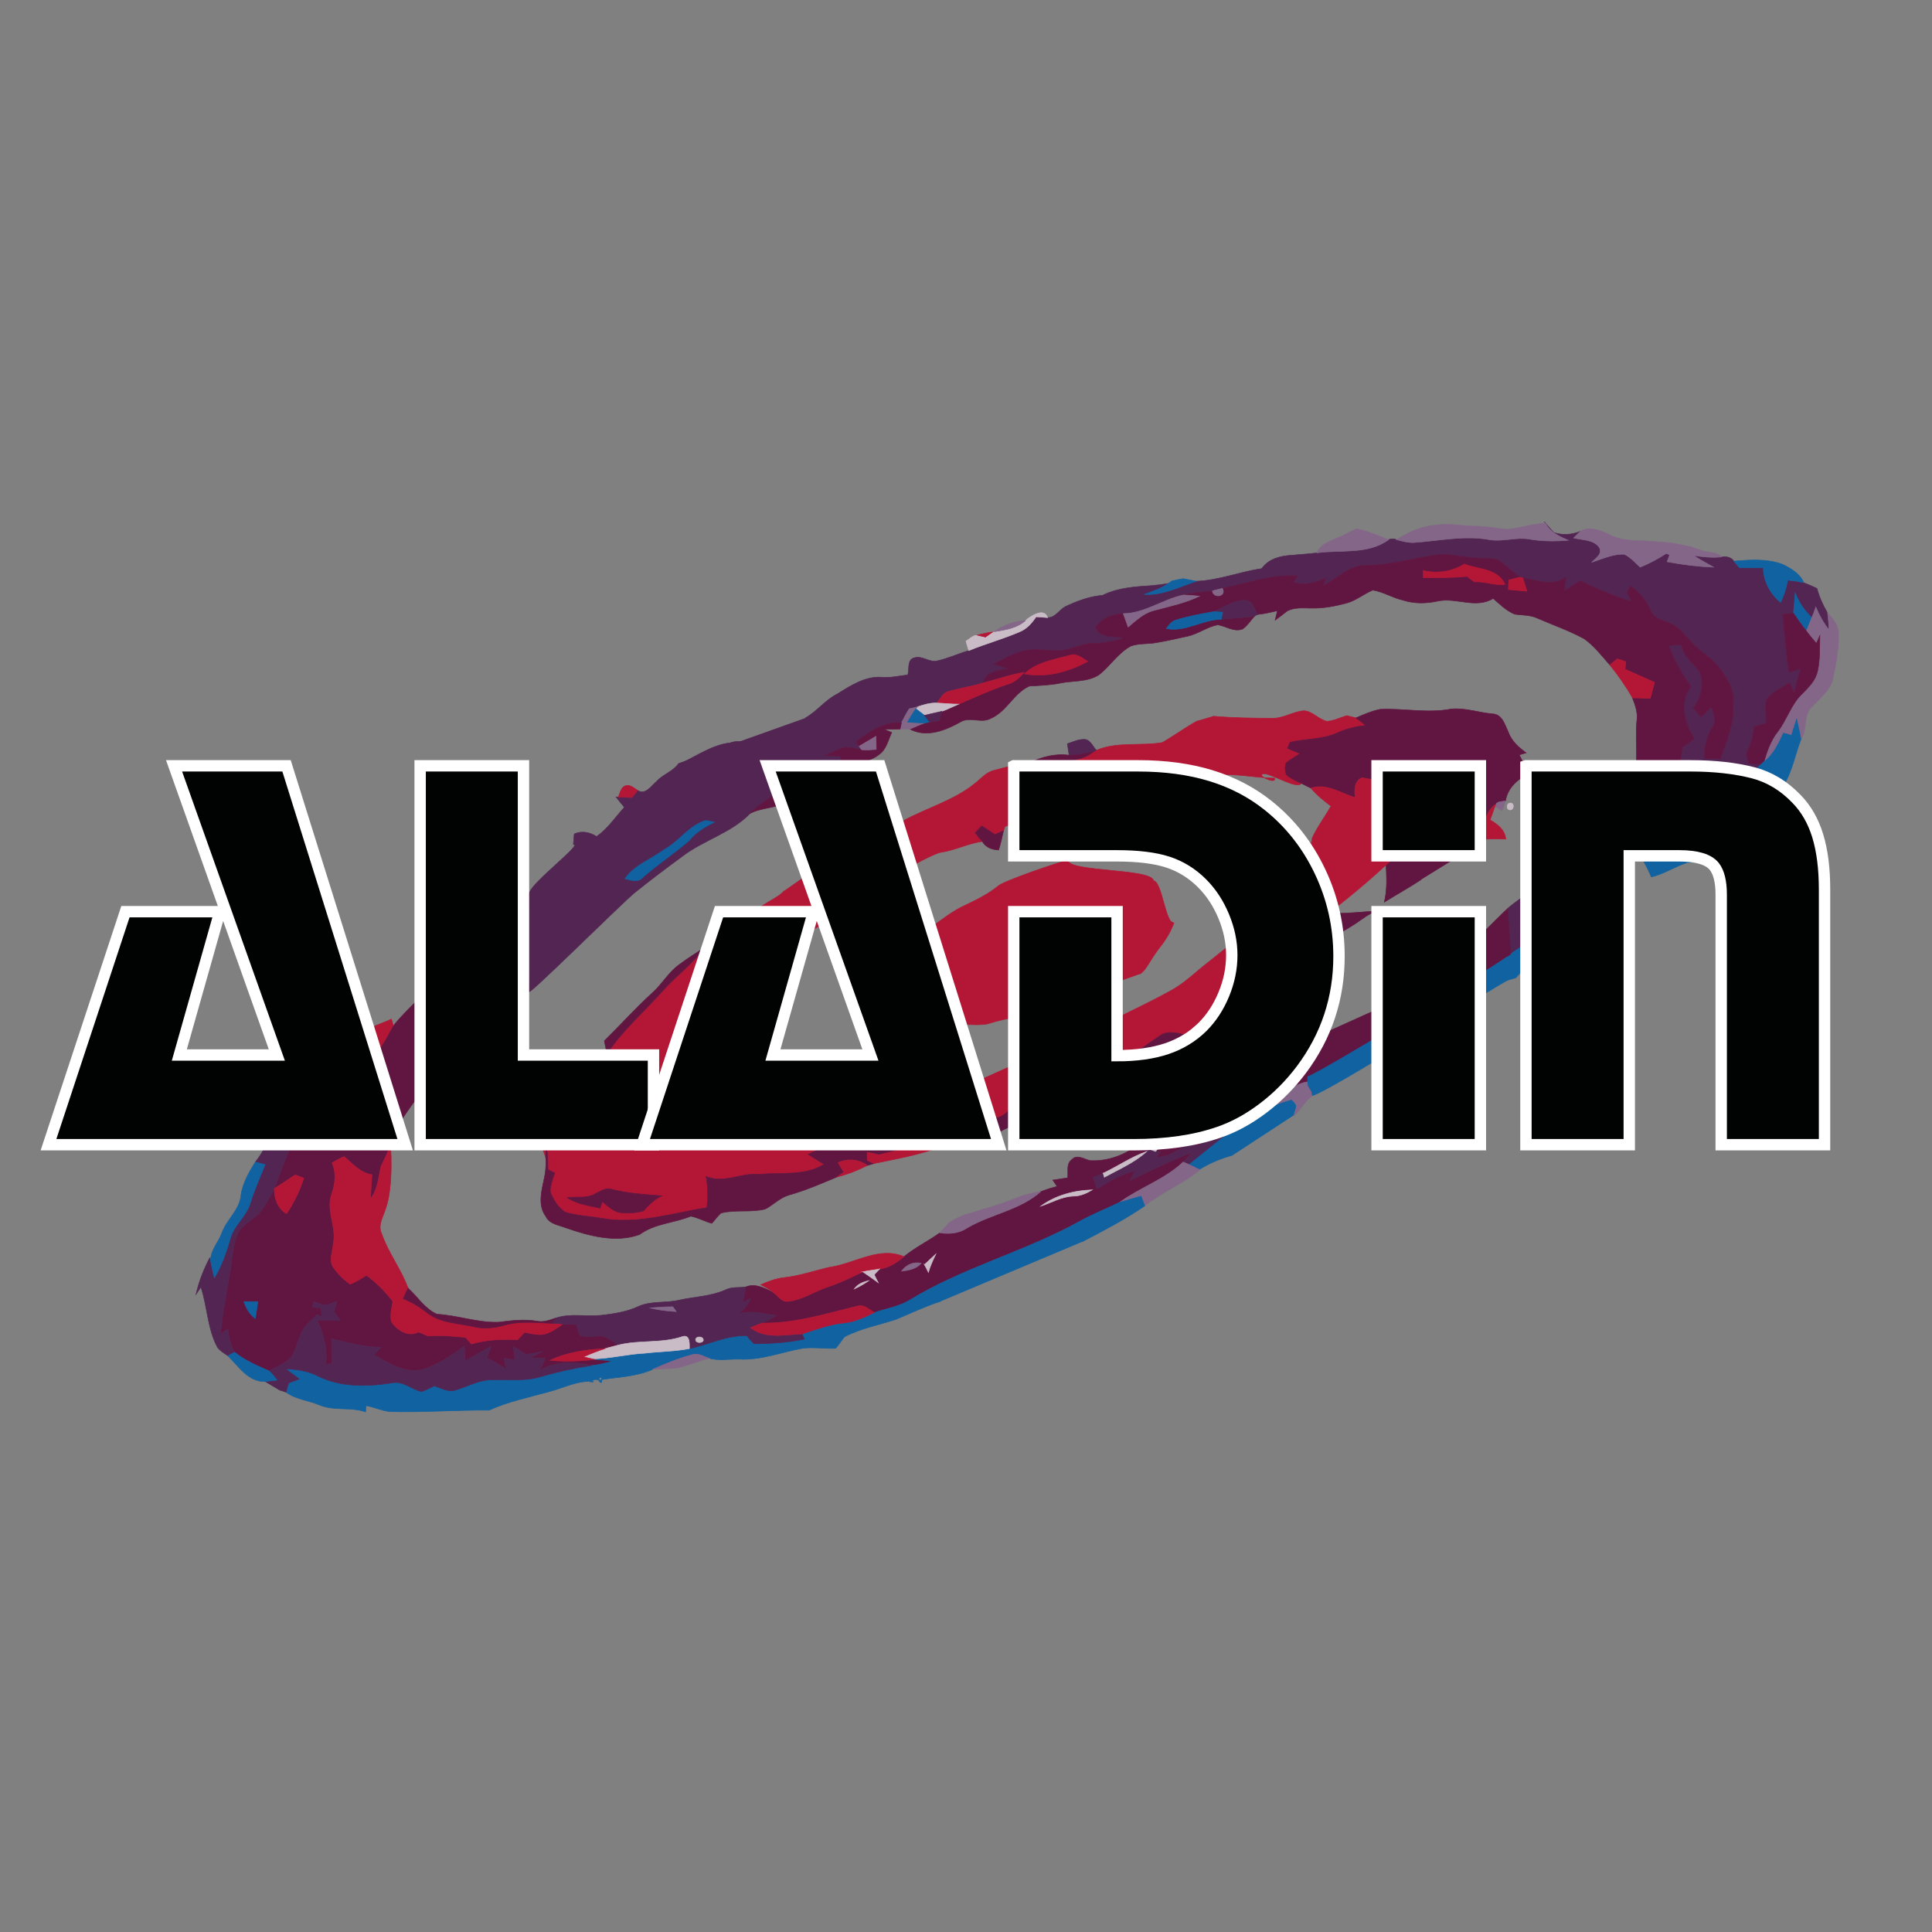 <?xml version="1.0" encoding="UTF-8" standalone="no"?>
<svg
   xmlns:dc="http://purl.org/dc/elements/1.1/"
   xmlns:cc="http://creativecommons.org/ns#"
   xmlns:rdf="http://www.w3.org/1999/02/22-rdf-syntax-ns#"
   xmlns:svg="http://www.w3.org/2000/svg"
   xmlns="http://www.w3.org/2000/svg"
   xmlns:sodipodi="http://sodipodi.sourceforge.net/DTD/sodipodi-0.dtd"
   xmlns:inkscape="http://www.inkscape.org/namespaces/inkscape"
   width="90mm"
   height="90mm"
   viewBox="0 0 90 90"
   version="1.1"
   id="svg269"
   inkscape:version="1.0 (4035a4fb49, 2020-05-01)"
   sodipodi:docname="aladin2.svg">
  <rect x="0" y="0" width="90" height="90" fill="#808080" stroke="none"/>
  <defs
     id="defs263" />
  <sodipodi:namedview
     id="base"
     pagecolor="#ffffff"
     bordercolor="#666666"
     borderopacity="1.0"
     inkscape:pageopacity="0.0"
     inkscape:pageshadow="2"
     inkscape:zoom="0.98994949"
     inkscape:cx="642.5048"
     inkscape:cy="302.16956"
     inkscape:document-units="mm"
     inkscape:current-layer="layer1"
     inkscape:document-rotation="0"
     showgrid="false"
     inkscape:window-width="1916"
     inkscape:window-height="1037"
     inkscape:window-x="0"
     inkscape:window-y="21"
     inkscape:window-maximized="1" />
  <g
     inkscape:label="图层 1"
     inkscape:groupmode="layer"
     id="layer1">
    <g
       id="g238"
       transform="matrix(0.265,0,0,0.265,-9.463,11.73)">
      <path
         id="path2"
         d="M 175.339,83.195"
         stroke-miterlimit="10"
         stroke-width="0.094"
         stroke="#522552"
         fill="#522552" />
      <path
         id="path4"
         d="m 155.795,89.743 c 2.669,-1.31 5.239,-3.072 8.261,-3.425 1.964,-0.705 3.979,0.353 5.995,0.102 1.46,-0.706 2.77,-1.663 4.129,-2.418"
         stroke-miterlimit="10"
         stroke-width="0.094"
         stroke="#522552"
         fill="#522552" />
      <path
         id="path6"
         d="m 177.203,81.987 c 2.115,-1.159 3.576,-3.225 5.742,-4.282 2.317,-1.461 4.886,-3.123 7.757,-2.921 1.561,0.15 3.072,-0.252 4.583,-0.403 0.302,-1.058 -0.151,-2.77 1.208,-3.022 1.311,-0.403 2.569,0.856 3.93,0.555 1.913,-0.404 3.726,-1.259 5.591,-1.813 2.92,-1.209 5.943,-2.016 8.865,-3.274 1.309,-0.504 2.215,-1.562 2.971,-2.67 0.705,0.051 1.361,0.101 2.016,0.151 1.309,0.051 2.064,-1.36 3.072,-1.915 2.115,-1.007 4.281,-1.812 6.6,-2.014 2.77,-1.359 5.791,-1.512 8.762,-1.713 0.957,-0.102 1.865,-0.201 2.771,-0.353 -1.26,0.906 -2.771,1.36 -4.18,1.914 3.223,0.201 6.145,-1.36 9.117,-2.317 3.979,-0.15 7.605,-1.662 11.482,-2.216 1.311,-1.814 3.426,-2.267 5.492,-2.367 1.41,-0.151 2.82,-0.202 4.23,-0.404 4.23,-0.604 8.916,0.354 12.592,-2.316 0.455,-0.202 0.908,-0.202 1.412,0 1.008,0.253 2.014,0.555 3.021,0.504 4.432,-0.302 8.865,-1.31 13.297,-0.504 2.318,0.403 4.686,-0.504 7.002,-0.1 2.268,0.402 4.584,0.402 6.85,0.201 -1.561,-0.655 -3.172,-1.41 -3.979,-2.972 l -0.252,-0.303 v 0 c 0.555,0.654 1.107,1.31 1.713,1.914 1.461,0.504 3.174,0.402 4.635,-0.201 -0.404,0.403 -0.756,0.756 -1.16,1.158 1.563,0.403 3.578,0.252 4.535,1.713 0.553,1.158 -0.705,1.862 -1.361,2.569 1.863,-0.604 3.729,-1.512 5.744,-1.411 1.107,0.554 1.912,1.461 2.768,2.266 1.613,-0.654 3.123,-1.459 4.586,-2.416 0.15,0.05 0.451,0.201 0.604,0.251 -0.152,0.403 -0.303,0.806 -0.453,1.209 2.67,0.504 5.439,0.856 8.16,0.956 -1.209,-0.654 -2.367,-1.359 -3.576,-2.063 1.662,0.251 3.375,0.452 5.037,0.251 0.805,-0.102 1.662,0.051 2.115,0.756 0.354,0.402 0.656,0.755 1.008,1.159 1.359,0 2.77,0 4.18,0 0,2.416 1.209,4.532 3.023,6.094 0.604,-1.259 1.008,-2.568 1.258,-3.929 0.959,0.101 1.916,0.251 2.822,0.453 l 0.352,0.151 c 0.656,0.251 1.311,0.554 1.965,0.856 0.402,1.511 1.057,2.972 1.863,4.332 0.15,1.007 0.201,1.964 0.252,2.972 -0.957,-1.209 -1.713,-2.569 -2.316,-4.029 -0.201,0.655 -0.453,1.26 -0.705,1.863 -1.311,-1.208 -2.268,-2.67 -2.922,-4.331 -0.1,1.209 -0.201,2.416 -0.303,3.575 -0.654,0.05 -1.258,0.101 -1.863,0.202 0.252,3.375 0.555,6.799 1.107,10.175 0.707,-0.202 1.412,-0.454 2.166,-0.705 -0.604,1.409 -1.008,2.871 -1.26,4.383 -0.25,-0.605 -0.553,-1.21 -0.805,-1.814 -1.41,0.857 -3.072,1.512 -4.029,2.871 -0.402,1.359 -0.1,2.821 -0.1,4.181 -0.705,0.252 -1.412,0.454 -2.117,0.655 -0.1,1.41 -0.504,2.77 -1.107,4.079 -0.504,0.756 0,1.612 0.15,2.368 0.705,0.05 1.459,0.101 2.166,0.15 -1.813,1.562 -3.225,3.577 -5.188,4.987 -1.361,0.807 -2.619,1.914 -4.082,2.568 -0.854,-0.05 -1.711,-0.452 -2.617,-0.353 -0.908,0.555 -1.563,1.41 -2.268,2.166 -2.166,2.569 -17.832,14.909 -18.738,18.385 -1.359,-1.511 -9.873,-1.51 -11.686,-2.366 1.26,-1.461 21.357,-14.809 22.012,-16.673 1.965,-0.102 3.426,-1.359 4.584,-2.771 0.402,0.202 0.807,0.454 1.209,0.705 -0.102,-2.115 0.504,-4.131 1.26,-6.095 0.354,-0.05 0.756,-0.101 1.158,-0.151 0.152,-1.108 0.354,-2.267 0.504,-3.374 0.705,-0.505 1.41,-1.008 2.115,-1.512 -1.713,-2.669 -2.721,-6.446 -0.604,-9.218 -1.613,-2.216 -2.973,-4.635 -3.93,-7.203 0.756,-0.05 1.512,-0.05 2.268,-0.1 0.352,2.063 2.164,3.223 3.273,4.835 0.756,2.166 0.15,4.533 -1.209,6.346 0.502,0.455 0.957,0.957 1.41,1.462 0.604,-0.555 1.209,-1.159 1.813,-1.714 0.354,1.109 0.957,2.368 0.203,3.426 -1.008,1.713 -1.512,3.577 -1.412,5.592 0.906,0.05 1.814,0.1 2.771,0.1 1.057,-3.021 2.418,-6.094 2.215,-9.419 0.404,-2.619 -1.107,-4.886 -2.617,-6.85 -1.311,-1.612 -3.174,-2.569 -4.535,-4.08 -1.209,-1.209 -2.215,-2.771 -3.826,-3.426 -1.26,-0.604 -2.973,-0.807 -3.477,-2.316 -0.756,-1.764 -2.064,-3.174 -3.525,-4.332 -0.252,0.402 -0.453,0.805 -0.656,1.208 0.303,0.504 0.555,1.059 0.857,1.613 -3.123,-1.06 -6.146,-2.217 -9.066,-3.729 -0.957,0.605 -1.865,1.21 -2.82,1.813 0.1,-0.806 0.201,-1.611 0.301,-2.418 -2.316,1.712 -5.086,0.504 -7.605,0.101 l -0.453,-0.101 c -1.461,-0.906 -2.57,-2.317 -4.08,-3.123 -1.361,-0.302 -2.721,-0.15 -4.08,-0.302 -2.166,-0.101 -4.281,-0.806 -6.498,-0.504 -4.08,0.604 -8.109,1.763 -12.24,1.863 -3.072,-0.2 -5.139,2.318 -7.705,3.526 0.1,-0.402 0.199,-0.806 0.352,-1.208 -1.813,0.704 -3.777,1.309 -5.641,0.604 0.199,-0.253 0.553,-0.807 0.754,-1.059 -4.533,-0.403 -8.814,1.31 -13.197,2.166 -0.553,0.151 -1.158,0.252 -1.762,0.453 -1.713,0.201 -3.426,0.302 -5.088,0.705 -3.627,0.755 -6.75,3.224 -10.578,3.273 -1.863,0.103 -3.828,0.807 -4.834,2.469 0.754,1.964 3.324,1.411 4.986,1.813 -1.764,0.605 -3.627,0.957 -5.492,0.957 -2.014,0 -3.826,1.159 -5.842,1.26 -2.115,0.1 -4.232,-0.453 -6.297,0.05 -1.863,0.453 -3.576,1.462 -5.289,2.316 0.857,0.303 1.713,0.555 2.57,0.807 -1.713,0.353 -3.93,0.453 -4.434,2.519 -1.965,0.604 -4.029,0.907 -5.995,1.461 -1.058,0.201 -1.51,1.31 -2.165,2.064 -1.159,-0.05 -2.267,0.303 -3.375,0.655 -0.504,0.152 -0.957,0.252 -1.46,0.353 -0.504,0.807 -0.957,1.663 -1.36,2.468 -3.022,-0.252 -5.642,1.562 -7.958,3.325 0.151,0.201 0.403,0.605 0.504,0.806 0.101,0.15 0.352,0.454 0.453,0.604 -1.158,-0.101 -2.418,-0.705 -3.626,-0.201 -0.957,0.353 -1.864,0.756 -2.771,1.209 0.856,0.049 1.712,0.101 2.619,0.151 0.051,0.402 0.151,1.209 0.202,1.611 -2.015,1.007 -4.231,1.512 -6.447,1.813 -0.151,0.503 -0.303,1.008 -0.504,1.511 -1.108,0.151 -2.217,0.303 -3.375,0.453 -1.662,1.864 -4.029,2.821 -5.692,4.634 -3.324,3.477 -8.21,4.686 -11.988,7.607 -2.771,2.014 -5.541,4.13 -8.261,6.296 -2.368,1.914 -20.281,19.759 -18.486,17.227 -3.022,4.264 -1.41,-4.608 -0.705,-10.931 0.213,-1.908 -2.317,8.16 0.654,-6.246 0.367,-1.776 9.521,-8.715 7.707,-8.462 0.05,-0.604 0.101,-1.209 0.151,-1.864 1.36,-0.604 2.72,-0.302 3.929,0.454 1.964,-1.361 3.274,-3.375 4.885,-5.139 -0.503,-0.604 -1.007,-1.208 -1.46,-1.813 h 0.403 c 0.806,0.051 1.562,0.051 2.368,0.101 0.353,-0.403 0.655,-0.807 1.007,-1.259 1.411,0.855 2.317,-0.705 3.274,-1.512 1.159,-1.31 3.022,-1.813 3.979,-3.273"
         stroke-miterlimit="10"
         stroke-width="0.094"
         stroke="#522552"
         fill="#522552" />
      <path
         id="path8"
         d="m 281.219,50.605 c 2.014,-1.259 4.281,-2.367 6.699,-2.519 2.418,-0.452 4.834,0.151 7.203,0.151 1.863,0 3.727,0.403 5.541,0.554 2.266,-0.201 4.432,-1.007 6.748,-1.057 0.807,1.562 2.418,2.316 3.979,2.972 -2.266,0.201 -4.582,0.201 -6.85,-0.201 -2.316,-0.404 -4.684,0.503 -7.002,0.1 -4.432,-0.806 -8.865,0.202 -13.297,0.504 -1.008,0.051 -2.013,-0.251 -3.021,-0.504 z"
         stroke-miterlimit="10"
         stroke-width="0.094"
         stroke="#846688"
         fill="#846688" />
      <line
         id="line10"
         y2="48.34"
         x2="362.162"
         y1="48.34"
         x1="362.162"
         stroke-miterlimit="10"
         stroke-width="0.094"
         stroke="#1062a1"
         fill="#1062a1" />
      <path
         id="path12"
         d="m 270.891,50.254 c 1.16,-0.403 2.168,-1.108 3.275,-1.563 1.914,0.353 3.777,1.21 5.641,1.914 -3.676,2.67 -8.361,1.713 -12.592,2.316 0.605,-1.561 2.316,-2.013 3.676,-2.667 z"
         stroke-miterlimit="10"
         stroke-width="0.094"
         stroke="#846688"
         fill="#846688" />
      <path
         id="path14"
         d="m 335.518,52.672 c 0.957,0.2 2.064,0.2 2.871,0.956 -1.662,0.201 -3.375,0 -5.037,-0.251 1.209,0.704 2.367,1.409 3.576,2.063 -2.721,-0.1 -5.49,-0.452 -8.16,-0.956 0.15,-0.403 0.301,-0.806 0.453,-1.209 -0.152,-0.05 -0.453,-0.201 -0.604,-0.251 -1.463,0.957 -2.973,1.762 -4.586,2.416 -0.855,-0.805 -1.66,-1.712 -2.768,-2.266 -2.016,-0.101 -3.881,0.807 -5.744,1.411 0.656,-0.707 1.914,-1.411 1.361,-2.569 -0.957,-1.461 -2.973,-1.31 -4.535,-1.713 0.404,-0.402 0.756,-0.755 1.16,-1.158 v 0 c 1.359,-0.856 3.324,-0.304 4.734,0.403 2.771,1.611 6.045,1.057 9.117,1.46 1.965,0.051 3.879,0.504 5.842,0.906"
         stroke-miterlimit="10"
         stroke-width="0.094"
         stroke="#846688"
         fill="#846688" />
      <path
         id="path16"
         d="m 322.521,94.479 c 1.51,-3.979 0.504,-8.261 0.957,-12.391 0.102,-1.26 -0.354,-2.519 -0.807,-3.678 1.008,0 2.066,0.051 3.123,0.101 0.254,-0.957 0.504,-1.862 0.756,-2.819 -1.713,-0.757 -3.475,-1.562 -5.188,-2.318 0.051,-0.453 0.1,-0.907 0.15,-1.31 -0.502,-0.201 -1.008,-0.353 -1.51,-0.504 -0.455,0.354 -0.857,0.706 -1.311,1.059 -1.41,-1.611 -2.719,-3.325 -4.482,-4.585 -2.67,-1.459 -5.592,-2.468 -8.361,-3.676 -1.26,-0.555 -2.621,-0.454 -3.879,-0.654 -1.461,-0.604 -2.619,-1.764 -3.779,-2.771 -3.021,1.863 -6.445,-0.202 -9.67,0.452 -2.064,0.454 -4.18,0.505 -6.195,-0.15 -1.813,-0.403 -3.424,-1.461 -5.289,-1.764 -1.611,0.654 -2.971,1.864 -4.734,2.318 -1.965,0.503 -3.979,0.906 -6.045,0.854 -1.41,0 -2.971,-0.2 -4.281,0.505 -0.705,0.555 -1.41,1.107 -2.115,1.611 0.15,-0.554 0.252,-1.108 0.402,-1.661 -1.158,0.251 -2.316,0.553 -3.475,0.654 -0.605,-0.856 -0.807,-2.368 -2.066,-2.469 -2.064,-0.1 -3.777,1.159 -5.59,1.965 -2.268,0.402 -4.584,0.807 -6.752,1.511 -0.754,0.202 -1.207,0.907 -1.66,1.462 3.375,0.704 6.346,-1.612 9.67,-1.612 1.965,-0.202 3.879,-0.303 5.844,-0.554 -0.705,0.755 -1.26,1.712 -2.115,2.266 -1.512,0.555 -2.871,-0.504 -4.332,-0.756 -1.863,0.353 -3.475,1.612 -5.34,2.016 -1.813,0.402 -3.576,0.806 -5.389,1.107 -1.514,0.303 -3.074,0.102 -4.535,0.604 -2.266,1.209 -3.625,3.476 -5.59,5.037 -2.066,1.361 -4.635,1.008 -6.951,1.511 -1.764,0.353 -3.576,0.403 -5.338,0.505 -2.771,1.26 -3.932,4.433 -6.701,5.642 -1.711,1.007 -3.727,-0.354 -5.389,0.654 -2.67,1.511 -5.995,2.821 -8.916,1.26 0.856,-0.354 1.712,-0.757 2.569,-1.059 0.201,-0.051 0.654,-0.15 0.906,-0.15 0.555,-0.102 1.108,-0.202 1.663,-0.252 0.101,-0.453 0.352,-1.26 0.503,-1.662 1.008,-0.353 1.964,-0.856 2.921,-1.26 2.822,-1.209 5.643,-2.519 8.563,-3.476 1.26,-0.302 2.166,-1.209 2.973,-2.115 -2.469,0.402 -4.787,1.259 -7.203,1.863 0.504,-2.065 2.721,-2.166 4.434,-2.519 -0.857,-0.252 -1.713,-0.504 -2.57,-0.807 1.713,-0.854 3.426,-1.863 5.289,-2.316 2.064,-0.503 4.182,0.05 6.297,-0.05 2.016,-0.101 3.828,-1.26 5.842,-1.26 1.865,0 3.729,-0.352 5.492,-0.957 -1.662,-0.402 -4.232,0.15 -4.986,-1.813 1.006,-1.662 2.971,-2.366 4.834,-2.469 0.303,0.757 0.555,1.562 0.857,2.369 1.309,-1.109 2.619,-2.369 4.332,-2.871 2.77,-0.757 5.59,-1.31 8.211,-2.569 -0.959,-0.102 -1.916,-0.151 -2.822,-0.202 1.662,-0.403 3.375,-0.504 5.088,-0.705 0.201,1.41 2.568,0.958 1.762,-0.453 4.383,-0.856 8.664,-2.569 13.197,-2.166 -0.201,0.252 -0.555,0.806 -0.754,1.059 1.863,0.704 3.828,0.1 5.641,-0.604 -0.152,0.402 -0.252,0.806 -0.352,1.208 2.566,-1.208 4.633,-3.727 7.705,-3.526 v 0 c 4.131,-0.101 8.16,-1.26 12.24,-1.863 2.217,-0.302 4.332,0.403 6.498,0.504 1.359,0.151 2.719,0 4.08,0.302 1.51,0.806 2.619,2.217 4.08,3.123 -0.656,0.151 -1.311,0.303 -1.965,0.504 -0.051,0.555 -0.1,1.108 -0.1,1.663 1.057,0.1 2.166,0.201 3.273,0.302 -0.252,-0.757 -0.504,-1.562 -0.756,-2.368 2.52,0.403 5.289,1.611 7.605,-0.101 -0.1,0.807 -0.201,1.612 -0.301,2.418 0.955,-0.604 1.863,-1.208 2.82,-1.813 2.92,1.512 5.943,2.669 9.066,3.729 -0.303,-0.555 -0.555,-1.109 -0.857,-1.613 0.203,-0.403 0.404,-0.806 0.656,-1.208 1.461,1.158 2.77,2.568 3.525,4.332 0.504,1.51 2.217,1.712 3.477,2.316 1.611,0.655 2.617,2.217 3.826,3.426 1.361,1.511 3.225,2.468 4.535,4.08 1.51,1.964 3.021,4.23 2.617,6.85 0.203,3.325 -1.158,6.397 -2.215,9.419 -0.957,0 -1.865,-0.05 -2.771,-0.1 -0.1,-2.015 0.404,-3.879 1.412,-5.592 0.754,-1.058 0.15,-2.316 -0.203,-3.426 -0.604,0.555 -1.209,1.159 -1.813,1.714 -0.453,-0.505 -0.908,-1.007 -1.41,-1.462 1.359,-1.813 1.965,-4.18 1.209,-6.346 -1.109,-1.612 -2.922,-2.771 -3.273,-4.835 -0.756,0.05 -1.512,0.05 -2.268,0.1 0.957,2.568 2.316,4.987 3.93,7.203 -2.117,2.771 -1.109,6.549 0.604,9.218 -0.705,0.504 -1.41,1.007 -2.115,1.512 -0.15,1.107 -0.352,2.266 -0.504,3.374 -0.402,0.051 -0.805,0.102 -1.158,0.151 -0.756,1.964 -1.361,3.979 -1.26,6.095 -0.402,-0.251 -0.807,-0.503 -1.209,-0.705 -1.158,1.411 -2.619,2.669 -4.584,2.771 -0.654,1.864 -1.762,3.476 -3.021,4.936"
         stroke-miterlimit="10"
         stroke-width="0.094"
         stroke="#611641"
         fill="#611641" />
      <path
         id="path18"
         d="M 321.363,96.694"
         stroke-miterlimit="10"
         stroke-width="0.094"
         stroke="#611641"
         fill="#611641" />
      <path
         id="path20"
         d="m 340.504,54.384 c 2.871,-0.252 5.842,-0.453 8.563,0.555 1.512,0.755 3.021,1.611 3.729,3.223 -0.906,-0.202 -1.863,-0.353 -2.822,-0.453 -0.25,1.36 -0.654,2.67 -1.258,3.929 -1.814,-1.562 -3.023,-3.678 -3.023,-6.094 -1.41,0 -2.82,0 -4.18,0 -0.353,-0.405 -0.656,-0.758 -1.009,-1.16 z"
         stroke-miterlimit="10"
         stroke-width="0.094"
         stroke="#1062a1"
         fill="#1062a1" />
      <path
         id="path22"
         d="m 285.902,56.045 c 2.467,0.555 5.037,0.202 7.203,-1.158 2.469,0.958 5.893,0.756 7.152,3.577 -1.814,0.252 -3.576,-0.555 -5.389,-0.453 -0.453,-0.303 -0.857,-0.655 -1.311,-0.957 -2.568,0.251 -5.139,0.251 -7.656,0.251 10e-4,-0.403 10e-4,-0.857 10e-4,-1.26 z"
         stroke-miterlimit="10"
         stroke-width="0.094"
         stroke="#b41736"
         fill="#b41736" />
      <path
         id="path24"
         d="m 241.729,57.859 c 0.652,-0.151 1.309,-0.303 1.963,-0.402 0.807,0.15 1.561,0.302 2.318,0.452 -2.973,0.957 -5.895,2.519 -9.117,2.317 1.408,-0.554 2.92,-1.008 4.18,-1.914 0.15,-0.1 0.503,-0.353 0.656,-0.453 z"
         stroke-miterlimit="10"
         stroke-width="0.094"
         stroke="#1062a1"
         fill="#1062a1" />
      <path
         id="path26"
         d="m 300.963,57.708 c 0.654,-0.201 1.309,-0.353 1.965,-0.504 l 0.453,0.101 c 0.252,0.807 0.504,1.611 0.756,2.368 -1.107,-0.101 -2.217,-0.202 -3.273,-0.302 -10e-4,-0.555 0.048,-1.108 0.099,-1.663 z"
         stroke-miterlimit="10"
         stroke-width="0.094"
         stroke="#b41736"
         fill="#b41736" />
      <path
         id="path28"
         d="m 248.83,59.622 c 0.604,-0.201 1.209,-0.302 1.762,-0.453 0.806,1.411 -1.561,1.863 -1.762,0.453 z"
         stroke-miterlimit="10"
         stroke-width="0.094"
         stroke="#846688"
         fill="#846688" />
      <path
         id="path30"
         d="m 351.283,59.976 c 0.654,1.661 1.611,3.123 2.922,4.331 -0.303,0.806 -0.654,1.611 -0.957,2.367 -0.807,-1.007 -1.563,-2.064 -2.268,-3.123 0.102,-1.159 0.204,-2.366 0.303,-3.575 z"
         stroke-miterlimit="10"
         stroke-width="0.094"
         stroke="#1062a1"
         fill="#1062a1" />
      <path
         id="path32"
         d="m 233.164,63.601 c 3.828,-0.05 6.951,-2.519 10.578,-3.273 0.906,0.051 1.863,0.101 2.822,0.202 -2.621,1.26 -5.441,1.813 -8.211,2.569 -1.713,0.502 -3.023,1.762 -4.332,2.871 -0.302,-0.808 -0.554,-1.613 -0.857,-2.369 z"
         stroke-miterlimit="10"
         stroke-width="0.094"
         stroke="#846688"
         fill="#846688" />
      <path
         id="path34"
         d="m 249.133,63.249 c 1.813,-0.806 3.525,-2.064 5.59,-1.965 1.26,0.101 1.461,1.612 2.066,2.469 -0.15,0.05 -0.402,0.201 -0.555,0.303 -1.965,0.251 -3.879,0.352 -5.844,0.554 0.051,-0.354 0.15,-0.958 0.252,-1.26 -0.402,0 -1.107,-0.051 -1.509,-0.101 z"
         stroke-miterlimit="10"
         stroke-width="0.094"
         stroke="#522552"
         fill="#522552" />
      <path
         id="path36"
         d="m 354.205,64.307 c 0.252,-0.604 0.504,-1.208 0.705,-1.863 0.604,1.46 1.359,2.82 2.316,4.029 -0.051,-1.008 -0.102,-1.965 -0.252,-2.972 1.008,1.007 1.965,2.267 1.914,3.777 0.051,2.519 -0.402,4.987 -0.906,7.455 -0.352,2.217 -2.266,3.576 -3.625,5.138 -1.764,1.461 -0.857,4.08 -2.066,5.843 -0.203,-1.208 -0.504,-2.417 -0.756,-3.576 -0.301,0.957 -0.604,1.914 -0.908,2.871 -0.451,-0.15 -0.955,-0.303 -1.41,-0.402 -0.855,1.813 -1.711,3.777 -3.424,5.037 0.553,-1.914 1.209,-3.778 2.418,-5.29 1.662,-2.166 2.367,-4.885 4.383,-6.748 1.107,-1.109 2.266,-2.268 2.619,-3.88 0.451,-2.064 0.354,-4.131 0.402,-6.245 -0.201,0.453 -0.402,0.906 -0.605,1.359 -0.604,-0.704 -1.207,-1.411 -1.762,-2.166 0.303,-0.756 0.654,-1.562 0.957,-2.367 z"
         stroke-miterlimit="10"
         stroke-width="0.094"
         stroke="#846688"
         fill="#846688" />
      <path
         id="path38"
         d="m 215.986,64.811 c 1.008,-0.856 3.275,-2.316 3.881,-0.504 -0.654,-0.051 -1.311,-0.101 -2.016,-0.151 -0.756,1.108 -1.662,2.166 -2.971,2.67 -2.922,1.259 -5.945,2.065 -8.865,3.274 -0.203,-0.555 -0.354,-1.108 -0.504,-1.663 0.604,-0.353 1.209,-1.008 1.963,-1.058 0.453,0.102 0.959,0.252 1.461,0.353 0.402,-0.303 0.857,-0.604 1.311,-0.906 l 0.252,-0.051 c 1.914,-0.302 3.979,-0.605 5.488,-1.964 z"
         stroke-miterlimit="10"
         stroke-width="0.094"
         stroke="#cabcc7"
         fill="#cabcc7" />
      <path
         id="path40"
         d="m 242.381,64.76 c 2.168,-0.704 4.484,-1.108 6.752,-1.511 0.402,0.05 1.107,0.101 1.51,0.101 -0.102,0.302 -0.201,0.906 -0.252,1.26 -3.324,0 -6.295,2.316 -9.67,1.612 0.453,-0.555 0.906,-1.26 1.66,-1.462 z"
         stroke-miterlimit="10"
         stroke-width="0.094"
         stroke="#1062a1"
         fill="#1062a1" />
      <path
         id="path42"
         d="m 349.117,63.753 c 0.605,-0.102 1.209,-0.152 1.863,-0.202 0.705,1.059 1.461,2.116 2.268,3.123 0.555,0.755 1.158,1.462 1.762,2.166 0.203,-0.453 0.404,-0.906 0.605,-1.359 -0.049,2.114 0.049,4.181 -0.402,6.245 -0.354,1.612 -1.512,2.771 -2.619,3.88 -2.016,1.863 -2.721,4.582 -4.383,6.748 -1.209,1.512 -1.865,3.376 -2.418,5.29 -0.102,0.1 -0.404,0.352 -0.504,0.452 -0.707,-0.05 -1.461,-0.101 -2.166,-0.15 -0.15,-0.756 -0.654,-1.612 -0.15,-2.368 0.604,-1.31 1.008,-2.669 1.107,-4.079 0.705,-0.201 1.412,-0.403 2.117,-0.655 0,-1.359 -0.303,-2.821 0.1,-4.181 0.957,-1.359 2.619,-2.014 4.029,-2.871 0.252,0.604 0.555,1.209 0.805,1.814 0.252,-1.512 0.656,-2.974 1.26,-4.383 -0.754,0.251 -1.459,0.503 -2.166,0.705 -0.553,-3.376 -0.856,-6.8 -1.108,-10.175 z"
         stroke-miterlimit="10"
         stroke-width="0.094"
         stroke="#611641"
         fill="#611641" />
      <path
         id="path44"
         d="m 210.498,66.774 c 1.611,-1.157 3.525,-1.864 5.488,-1.964 -1.509,1.36 -3.574,1.663 -5.488,1.964 z"
         stroke-miterlimit="10"
         stroke-width="0.094"
         stroke="#846688"
         fill="#846688" />
      <path
         id="path46"
         d="m 207.475,67.379 c 0.908,-0.201 1.814,-0.453 2.771,-0.554 -0.453,0.303 -0.908,0.604 -1.311,0.906 -0.501,-0.1 -1.007,-0.251 -1.46,-0.352 z"
         stroke-miterlimit="10"
         stroke-width="0.094"
         stroke="#b41736"
         fill="#b41736" />
      <path
         id="path48"
         d="m 223.645,70.955 c 1.26,-0.503 2.266,0.454 3.273,1.059 -3.373,1.813 -7.354,2.921 -11.131,2.166 2.115,-2.015 5.137,-2.469 7.858,-3.225 z"
         stroke-miterlimit="10"
         stroke-width="0.094"
         stroke="#b41736"
         fill="#b41736" />
      <path
         id="path50"
         d="m 318.693,72.618 c 0.453,-0.353 0.855,-0.705 1.311,-1.059 0.502,0.151 1.008,0.303 1.51,0.504 -0.051,0.402 -0.1,0.856 -0.15,1.31 1.713,0.757 3.475,1.562 5.188,2.318 -0.252,0.957 -0.502,1.862 -0.756,2.819 -1.057,-0.05 -2.115,-0.101 -3.123,-0.101 -1.159,-2.063 -2.519,-3.977 -3.98,-5.791 z"
         stroke-miterlimit="10"
         stroke-width="0.094"
         stroke="#b41736"
         fill="#b41736" />
      <path
         id="path52"
         d="m 208.533,75.791 c 2.416,-0.604 4.734,-1.461 7.203,-1.863 -0.807,0.906 -1.713,1.813 -2.973,2.115 -2.92,0.957 -5.74,2.267 -8.563,3.476 -1.259,0 -2.569,-0.151 -3.828,-0.202 0.655,-0.755 1.107,-1.863 2.165,-2.064 1.967,-0.555 4.031,-0.857 5.996,-1.462 z"
         stroke-miterlimit="10"
         stroke-width="0.094"
         stroke="#b41736"
         fill="#b41736" />
      <path
         id="path54"
         d="m 196.999,79.972 c 1.108,-0.353 2.216,-0.705 3.375,-0.655 1.259,0.051 2.568,0.202 3.828,0.202 -0.957,0.403 -1.914,0.907 -2.921,1.26 -1.007,0.251 -2.065,0.452 -3.072,0.705 -0.504,-0.403 -1.008,-0.755 -1.512,-1.159 z"
         stroke-miterlimit="10"
         stroke-width="0.094"
         stroke="#cabcc7"
         fill="#cabcc7" />
      <path
         id="path56"
         d="M 245.404,79.519"
         stroke-miterlimit="10"
         stroke-width="0.094"
         stroke="#b41736"
         fill="#b41736" />
      <path
         id="path58"
         d="m 248.93,81.634 c 3.477,0.303 7.002,0.354 10.477,0.354 1.965,0.05 3.629,-1.209 5.543,-1.311 1.51,0.102 2.518,1.511 4.029,1.863 1.209,-0.1 2.316,-0.654 3.475,-1.007 0.555,0.152 1.107,0.252 1.613,0.403 0.604,0.453 1.158,0.855 1.711,1.311 -1.711,0.2 -3.424,0.604 -4.986,1.309 -2.619,1.21 -5.541,1.008 -8.311,1.662 -0.15,0.353 -0.303,0.705 -0.453,1.058 0.756,0.302 1.459,0.655 2.215,0.957 -0.855,0.554 -1.813,1.009 -2.518,1.713 -0.152,0.655 -0.152,1.41 0.15,2.015 0.758,0.654 1.662,1.058 2.568,1.461 -0.553,1.159 -4.783,-1.471 -6.445,-1.673 -1.916,0.052 2.166,2.075 1.762,0.766 -3.475,0 -6.949,-0.956 -10.428,-0.452 -2.316,0.452 -4.633,0.755 -6.848,1.46 -1.262,-0.806 -2.52,-2.064 -4.131,-1.712 -1.008,0.1 -1.563,1.057 -2.268,1.712 1.713,0.202 3.475,0.353 5.238,0.302 -4.938,0.303 -9.771,1.411 -14.658,2.016 -1.914,0.906 -3.979,1.41 -6.045,0.705 -2.316,2.217 -5.238,3.525 -8.26,4.482 -0.051,0.201 -0.15,0.555 -0.252,0.756 -0.502,0.201 -1.008,0.454 -1.512,0.655 -0.754,-0.504 -1.51,-1.009 -2.316,-1.511 -0.354,0.402 -0.756,0.805 -1.158,1.208 0.402,0.504 0.805,1.008 1.26,1.511 -2.52,0.353 -4.785,1.562 -7.254,1.915 -1.813,0.201 -14.607,7.706 -16.219,8.563 -0.303,-1.208 -1.713,-2.871 -2.065,-4.029 -1.915,-0.051 0.302,-2.562 -1.562,-2.512 1.662,-1.359 11.384,-6.605 13.298,-7.613 4.08,-2.216 8.663,-3.475 12.29,-6.347 1.158,-0.855 2.115,-2.115 3.576,-2.468 2.064,-0.504 4.18,-1.259 6.346,-1.36 1.512,1.31 3.326,-0.051 4.988,-0.15 2.217,-0.152 4.482,-0.353 6.195,-1.814 l 0.453,-0.201 c 3.627,-1.563 7.756,-0.705 11.586,-1.36 2.115,-1.209 4.08,-2.669 6.195,-3.827"
         stroke-miterlimit="10"
         stroke-width="0.094"
         stroke="#b41736"
         fill="#b41736" />
      <path
         id="path60"
         d="m 195.538,80.324 c 0.503,-0.101 0.957,-0.2 1.46,-0.353 l -0.303,0.353 c -0.503,0.756 -1.007,1.562 -1.46,2.368 0.957,0.05 1.964,0.1 2.972,0.15 -0.856,0.302 -1.713,0.705 -2.569,1.059 -0.605,-0.051 -1.158,0 -1.713,0 0.051,-0.303 0.202,-0.807 0.252,-1.109 0.404,-0.805 0.857,-1.661 1.361,-2.468 z"
         stroke-miterlimit="10"
         stroke-width="0.094"
         stroke="#846688"
         fill="#846688" />
      <path
         id="path62"
         d="m 285.551,110.345 c -2.117,1.411 -4.332,2.62 -6.498,3.979 0.855,-3.576 0.049,-7.253 0.15,-10.879 0.201,1.208 0.352,2.468 0.504,3.676 1.158,-1.511 2.568,-2.871 4.131,-3.979 -0.102,-0.957 -0.455,-1.915 -0.203,-2.871 0.756,-0.807 1.814,-1.259 2.621,-2.016 0.303,-0.805 0.402,-1.662 0.604,-2.469 -0.857,0.354 -1.662,0.757 -2.469,1.159 -2.268,-2.871 -5.793,-3.979 -9.268,-4.482 -1.41,0.604 -1.311,2.217 -1.209,3.476 -2.52,-0.756 -5.037,-2.568 -7.756,-1.662 -0.605,-0.302 -1.16,-0.554 -1.715,-0.856 -0.906,-0.403 -1.811,-0.807 -2.568,-1.461 -0.303,-0.604 -0.303,-1.359 -0.15,-2.015 0.705,-0.704 1.662,-1.159 2.518,-1.713 -0.756,-0.302 -1.459,-0.655 -2.215,-0.957 0.15,-0.353 0.303,-0.705 0.453,-1.058 2.77,-0.654 5.691,-0.452 8.311,-1.662 1.563,-0.705 3.275,-1.108 4.986,-1.309 -0.553,-0.455 -1.107,-0.857 -1.711,-1.311 1.359,-0.604 2.77,-1.208 4.23,-1.511 v 0 c 4.18,-0.202 8.361,0.755 12.492,-0.051 2.469,-0.251 4.885,0.654 7.354,0.855 1.662,0.102 2.115,1.965 2.721,3.225 0.555,1.562 1.813,2.67 3.123,3.627 -0.303,0.1 -0.908,0.251 -1.209,0.352 0.555,1.109 1.107,2.217 1.66,3.325 -1.963,0.906 -3.727,2.519 -4.08,4.785 -0.604,0.101 -1.309,0.05 -1.711,0.555 -2.014,1.359 -2.166,3.979 -1.611,6.145"
         stroke-miterlimit="10"
         stroke-width="0.094"
         stroke="#611641"
         fill="#611641" />
      <path
         id="path64"
         d="m 195.236,82.692 c 0.453,-0.807 0.957,-1.612 1.46,-2.368 0.504,0.404 1.008,0.756 1.512,1.159 0.252,0.302 0.705,0.906 0.906,1.209 -0.252,0 -0.705,0.1 -0.906,0.15 -1.008,-0.05 -2.015,-0.1 -2.972,-0.15 z"
         stroke-miterlimit="10"
         stroke-width="0.094"
         stroke="#1062a1"
         fill="#1062a1" />
      <path
         id="path66"
         d="m 198.208,81.483 c 1.007,-0.253 2.065,-0.454 3.072,-0.705 -0.151,0.402 -0.402,1.209 -0.503,1.662 -0.555,0.05 -1.108,0.15 -1.663,0.252 -0.201,-0.302 -0.655,-0.907 -0.906,-1.209 z"
         stroke-miterlimit="10"
         stroke-width="0.094"
         stroke="#522552"
         fill="#522552" />
      <path
         id="path68"
         d="m 332.143,107.423 c -2.115,0.706 -3.98,1.965 -6.146,2.469 -0.402,-0.957 -0.855,-1.864 -1.359,-2.72 1.662,-0.403 3.477,-0.706 4.938,-1.663 2.871,-1.763 4.684,-4.784 7.453,-6.648 1.412,-0.906 2.621,-2.115 3.074,-3.777 1.963,-1.41 3.375,-3.426 5.188,-4.987 0.1,-0.101 0.402,-0.353 0.504,-0.452 1.713,-1.26 2.568,-3.224 3.424,-5.037 0.455,0.1 0.959,0.252 1.41,0.402 0.305,-0.957 0.607,-1.914 0.908,-2.871 v 0 c 0.252,1.159 0.553,2.368 0.756,3.576 -1.16,3.022 -1.664,6.448 -3.729,9.017 -1.057,1.512 -3.021,0.504 -4.533,0.453 -2.869,1.663 -4.381,4.735 -6.498,7.152 -1.359,1.662 -3.426,2.821 -4.08,4.987"
         stroke-miterlimit="10"
         stroke-width="0.094"
         stroke="#1062a1"
         fill="#1062a1" />
      <path
         id="path70"
         d="m 186.219,86.117 c 2.317,-1.764 4.937,-3.577 7.958,-3.325 -0.05,0.303 -0.201,0.807 -0.252,1.109 -0.957,0.05 -1.914,0.05 -2.871,0 0.454,0.2 0.907,0.402 1.411,0.604 -0.655,1.359 -0.957,3.071 -2.317,3.928 -1.915,1.512 -4.635,1.36 -6.397,3.174 -2.871,1.914 -6.246,3.073 -9.268,4.836 -2.065,1.41 -4.685,1.158 -6.901,2.266 1.663,-1.813 4.03,-2.77 5.692,-4.634 1.158,-0.15 2.267,-0.302 3.375,-0.453 0.201,-0.503 0.353,-1.008 0.504,-1.511 2.216,-0.302 4.433,-0.807 6.447,-1.813 -0.05,-0.402 -0.151,-1.209 -0.202,-1.611 -0.907,-0.051 -1.763,-0.103 -2.619,-0.151 0.907,-0.453 1.813,-0.856 2.771,-1.209 1.208,-0.504 2.468,0.101 3.626,0.201 0.856,0.101 1.713,0 2.569,-0.051 0,-0.754 -0.05,-1.562 -0.05,-2.316 -1.007,0.605 -1.964,1.158 -2.972,1.763 -0.1,-0.201 -0.352,-0.606 -0.504,-0.807 z"
         stroke-miterlimit="10"
         stroke-width="0.094"
         stroke="#611641"
         fill="#611641" />
      <path
         id="path72"
         d="m 186.723,86.923 c 1.007,-0.604 1.964,-1.157 2.972,-1.763 0,0.755 0.05,1.563 0.05,2.316 -0.856,0.051 -1.713,0.151 -2.569,0.051 -0.101,-0.15 -0.352,-0.454 -0.453,-0.604 z"
         stroke-miterlimit="10"
         stroke-width="0.094"
         stroke="#846688"
         fill="#846688" />
      <path
         id="path74"
         d="m 223.342,86.47 c 0.957,-0.302 1.863,-0.756 2.822,-0.756 1.158,-0.101 1.611,1.209 2.266,1.914 l -0.453,0.201 c -1.41,0.353 -2.82,0.655 -4.332,0.655 -0.1,-0.655 -0.202,-1.309 -0.303,-2.014 z"
         stroke-miterlimit="10"
         stroke-width="0.094"
         stroke="#522552"
         fill="#522552" />
      <path
         id="path76"
         d="m 223.645,88.484 c 1.512,0 2.922,-0.303 4.332,-0.655 -1.713,1.462 -3.979,1.662 -6.195,1.814 -1.662,0.1 -3.477,1.46 -4.988,0.15 2.167,-1.057 4.483,-1.611 6.851,-1.309 z"
         stroke-miterlimit="10"
         stroke-width="0.094"
         stroke="#611641"
         fill="#611641" />
      <path
         id="path78"
         d="m 236.086,93.521 c 0.705,-0.655 1.26,-1.612 2.268,-1.712 1.611,-0.353 2.869,0.906 4.131,1.712 -0.305,0.101 -0.908,0.252 -1.16,0.302 -1.764,0.051 -3.526,-0.099 -5.239,-0.302 z"
         stroke-miterlimit="10"
         stroke-width="0.094"
         stroke="#611641"
         fill="#611641" />
      <line
         id="line80"
         y2="93.773"
         x2="361.66"
         y1="93.773"
         x1="361.66"
         stroke-miterlimit="10"
         stroke-width="0.094"
         stroke="#1062a1"
         fill="#1062a1" />
      <path
         id="path82"
         d="m 266.309,103.192 c 0.906,-2.015 2.266,-3.827 3.375,-5.741 -1.26,-0.957 -2.52,-1.965 -3.525,-3.174 2.719,-0.906 5.236,0.906 7.756,1.662 -0.102,-1.259 -0.201,-2.871 1.209,-3.476 v 0 c 3.475,0.504 7,1.611 9.268,4.482 0.807,-0.402 1.611,-0.806 2.469,-1.159 -0.201,0.807 -0.301,1.664 -0.604,2.469 -0.807,0.757 -1.865,1.209 -2.621,2.016 -0.252,0.956 0.701,2.048 0.203,2.871 -1.412,2.327 -14.256,13.621 -18.145,15.333"
         stroke-miterlimit="10"
         stroke-width="0.094"
         stroke="#b41736"
         fill="#b41736" />
      <path
         id="path84"
         d="m 145.772,93.823 c 0.806,-0.15 1.41,0.454 2.015,0.857 -0.352,0.452 -0.654,0.855 -1.007,1.259 -0.806,-0.05 -1.562,-0.05 -2.368,-0.101 0.302,-0.755 0.453,-1.763 1.36,-2.015 z"
         stroke-miterlimit="10"
         stroke-width="0.094"
         stroke="#b41736"
         fill="#b41736" />
      <path
         id="path86"
         d="m 336.02,97.651 c 1.463,-0.654 2.721,-1.762 4.082,-2.568 -0.453,1.662 -1.662,2.871 -3.074,3.777 -2.77,1.864 -4.582,4.886 -7.453,6.648 -1.461,0.957 -3.275,1.26 -4.938,1.663 0.906,-3.476 4.332,-5.138 6.498,-7.707 0.705,-0.756 1.359,-1.611 2.268,-2.166 0.906,-0.099 1.763,0.304 2.617,0.353 z"
         stroke-miterlimit="10"
         stroke-width="0.094"
         stroke="#846688"
         fill="#846688" />
      <path
         id="path88"
         d="m 298.646,97.099 c 0.402,-0.505 1.107,-0.454 1.711,-0.555 -0.199,0.555 -0.402,1.107 -0.604,1.712 -0.301,-0.201 -0.957,-0.604 -1.26,-0.755 z"
         stroke-miterlimit="10"
         stroke-width="0.094"
         stroke="#846688"
         fill="#846688" />
      <path
         id="path90"
         d="m 301.215,96.896 c 0.756,0 0.654,1.209 -0.051,1.209 -0.754,0 -0.654,-1.258 0.051,-1.209 z"
         stroke-miterlimit="10"
         stroke-width="0.094"
         stroke="#cabcc7"
         fill="#cabcc7" />
      <path
         id="path92"
         d="m 297.035,103.243 c -0.555,-2.166 -0.402,-4.785 1.611,-6.145 l -0.152,0.402 c -0.252,0.755 -0.553,1.562 -0.855,2.366 1.311,0.757 2.619,1.714 2.771,3.376 -1.16,-0.05 -2.267,-0.05 -3.375,10e-4 z"
         stroke-miterlimit="10"
         stroke-width="0.094"
         stroke="#b41736"
         fill="#b41736" />
      <path
         id="path94"
         d="m 159.07,100.22 c 0.705,-0.502 1.511,-0.05 2.216,0.052 -1.662,0.806 -3.273,1.763 -4.433,3.224 -2.619,2.267 -5.54,4.181 -8.11,6.446 -0.855,1.009 -2.115,0.555 -3.173,0.253 1.662,-2.419 4.584,-3.376 6.85,-5.088 2.469,-1.309 4.031,-3.778 6.65,-4.887 z"
         stroke-miterlimit="10"
         stroke-width="0.094"
         stroke="#1062a1"
         fill="#1062a1" />
      <path
         id="path96"
         d="m 207.123,102.135 c 0.402,-0.403 0.805,-0.806 1.158,-1.208 0.807,0.502 1.563,1.007 2.316,1.511 0.504,-0.201 1.01,-0.454 1.512,-0.655 -0.252,1.158 -0.502,2.268 -0.855,3.375 -1.16,-0.051 -2.268,-0.453 -2.871,-1.512 -0.455,-0.503 -0.858,-1.007 -1.26,-1.511 z"
         stroke-miterlimit="10"
         stroke-width="0.094"
         stroke="#611641"
         fill="#611641" />
      <path
         id="path98"
         d="m 294.264,103.293 c 0.201,-0.806 1.311,-0.855 1.459,0 -0.35,0 -1.106,0 -1.459,0 z"
         stroke-miterlimit="10"
         stroke-width="0.094"
         stroke="#cabcc7"
         fill="#cabcc7" />
      <path
         id="path100"
         d="m 263.789,111.705 c 1.914,-2.216 1.965,-5.289 2.469,-8.06 0.402,4.13 -0.402,8.362 0.605,12.442 0.15,0.554 0.352,1.107 0.553,1.611 -2.316,1.007 -4.533,2.166 -6.949,2.972 -0.455,-1.561 -0.908,-3.174 -1.311,-4.735 1.713,-1.207 3.223,-2.718 4.633,-4.23 z"
         stroke-miterlimit="10"
         stroke-width="0.094"
         stroke="#b41736"
         fill="#b41736" />
      <path
         id="path102"
         d="m 177.253,109.741 c 1.863,-0.906 3.778,-1.764 5.339,-3.173 v 0 c 0.755,2.518 1.46,5.036 2.317,7.555 -1.007,0.906 -1.864,2.015 -2.871,2.972 -1.31,1.058 -2.871,1.611 -4.231,2.568 -0.554,-1.007 -0.705,-2.771 -2.116,-2.87 -1.359,-0.253 -1.914,1.259 -2.77,2.014 -1.562,1.411 -3.576,2.318 -5.138,3.829 1.209,0.655 2.569,1.058 3.828,1.612 0.353,1.259 0.302,2.568 0.302,3.878 -0.151,0.654 -0.353,1.31 -0.554,1.964 -0.251,-0.1 -0.755,-0.301 -1.007,-0.402 -0.755,3.073 -2.418,5.842 -3.123,8.966 -0.302,1.713 -2.216,2.468 -2.619,4.132 0.101,2.165 0.705,4.28 0.151,6.396 -0.654,2.167 -1.712,4.181 -2.015,6.397 l -0.05,0.453 c 4.634,0.201 9.318,0.654 13.902,-0.151 1.965,0.101 3.929,0.252 5.894,0.403 -1.561,0.856 -3.123,1.663 -4.735,2.367 0.957,0.604 1.864,1.157 2.821,1.764 -3.425,2.114 -7.556,1.359 -11.384,1.763 -3.173,-0.353 -6.246,1.712 -9.369,0.352 0.353,1.814 0.353,3.678 0.152,5.492 -6.044,0.957 -12.14,2.971 -18.285,1.913 -2.216,-0.403 -4.483,-0.454 -6.598,-1.108 -1.31,-0.805 -2.115,-2.217 -2.67,-3.627 0.051,-1.107 0.454,-2.215 0.806,-3.274 -0.403,-0.201 -0.806,-0.402 -1.208,-0.604 0,-1.563 -1.378,-4.976 -1.562,-4.735 10.125,-13.272 11.736,-14.96 11.938,-15.614 2.82,-4.181 6.648,-7.505 9.973,-11.233 2.316,-2.568 5.188,-4.634 7.203,-7.454 1.562,-1.311 3.224,-2.519 4.987,-3.526 2.015,-1.107 3.526,-2.821 5.491,-4.029 1.208,-0.806 2.568,-1.36 3.525,-2.418"
         stroke-miterlimit="10"
         stroke-width="0.094"
         stroke="#b41736"
         fill="#b41736" />
      <path
         id="path104"
         d="m 211.203,111.453 c 1.059,-0.907 10.93,-4.265 12.24,-4.517 -0.051,2.116 14.924,1.46 15.027,3.626 1.51,0.05 2.107,7.617 3.609,7.439 -3.828,0.453 -24.742,0.017 -27.301,2.166 -1.391,1.168 -1.309,3.273 -1.713,4.986 0.604,0.051 1.26,0.101 1.914,0.201 0,2.972 0,5.994 0.051,9.017 -1.914,0.353 -3.879,0.755 -5.742,1.359 -1.41,0.253 -2.914,0.086 -4.383,0.103 -24.379,0.25 -17.075,-8.766 -5.389,-17.178 1.895,-1.363 3.778,-2.871 5.944,-3.828 2.015,-0.955 4.03,-1.964 5.743,-3.374 z"
         stroke-miterlimit="10"
         stroke-width="0.094"
         stroke="#b41736"
         fill="#b41736" />
      <path
         id="path106"
         d="m 127.437,113.771 c 0.353,-0.504 0.856,-0.806 1.36,-1.108 -0.503,5.692 -0.604,11.484 0.05,17.177 -1.057,0.958 -2.166,1.965 -3.425,2.618 -1.511,0.807 -3.274,1.311 -4.332,2.72 -0.756,1.06 -8.916,9.723 -9.772,10.68 -0.906,-3.778 -5.742,-5.943 -6.447,-9.772 1.712,-2.568 14.557,-14.405 17.277,-16.018 0.857,-0.705 1.763,-1.36 2.669,-2.064 -0.201,-0.403 -0.352,-0.756 -0.553,-1.109 1.158,-0.909 2.216,-2.016 3.173,-3.124 z"
         stroke-miterlimit="10"
         stroke-width="0.094"
         stroke="#611641"
         fill="#611641" />
      <path
         id="path108"
         d="m 123.155,115.986 c 1.209,-1.107 2.771,-1.662 4.282,-2.216 -0.957,1.108 -2.015,2.216 -3.173,3.122 0.201,0.354 0.352,0.706 0.553,1.109 -0.906,0.704 -1.813,1.359 -2.669,2.064 0.202,-1.409 0.454,-2.819 1.007,-4.079 z"
         stroke-miterlimit="10"
         stroke-width="0.094"
         stroke="#522552"
         fill="#522552" />
      <path
         id="path110"
         d="m 300.711,115.483 c 3.275,0.452 6.699,-0.454 9.924,0.503 0.957,0.202 1.459,1.009 1.762,1.863 l -0.201,-0.15 c -0.604,-0.252 -1.209,-0.555 -1.764,-0.807 -2.467,3.325 -6.697,4.383 -9.77,7.053 -0.051,-2.82 -0.051,-5.641 0.049,-8.462 z"
         stroke-miterlimit="10"
         stroke-width="0.094"
         stroke="#522552"
         fill="#522552" />
      <path
         id="path112"
         d="m 119.176,118.203 c 1.007,-1.26 2.619,-1.511 3.979,-2.217 -0.554,1.26 -0.806,2.67 -1.007,4.08 -2.72,1.612 -4.433,4.332 -6.145,6.9 -0.403,-0.2 -0.755,-0.402 -1.159,-0.554 -0.101,-0.403 -0.201,-0.806 -0.302,-1.208 2.216,-1.863 2.468,-5.087 4.634,-7.001 z"
         stroke-miterlimit="10"
         stroke-width="0.094"
         stroke="#1062a1"
         fill="#1062a1" />
      <path
         id="path114"
         d="m 257.998,116.642 c 0.352,-0.252 0.754,-0.504 1.158,-0.706 0.402,1.562 0.855,3.175 1.311,4.735 2.416,-0.806 4.633,-1.965 6.949,-2.972 -0.201,-0.504 -0.402,-1.058 -0.553,-1.611 3.727,0.503 7.453,0 11.182,-0.252 -1.662,0.353 -2.873,1.511 -4.232,2.367 -3.324,2.166 -7,3.777 -10.477,5.691 -1.209,0.656 -1.863,1.864 -2.215,3.123 0.201,-3.726 -1.412,-7.203 -3.123,-10.375 z"
         stroke-miterlimit="10"
         stroke-width="0.094"
         stroke="#611641"
         fill="#611641" />
      <path
         id="path116"
         d="m 215.031,134.372 c -0.078,-1.031 -2.828,-9.354 -0.051,-9.017 5.66,0.685 12.654,-0.295 12.594,-1.964 -2.52,-0.101 -4.986,-0.202 -7.506,-0.101 1.561,-0.604 3.225,-1.311 4.182,-2.771 0.805,-1.26 1.309,-2.671 1.963,-3.98 v 0 c 3.678,0.051 7.355,-0.201 11.031,0 1.713,0.051 3.324,0.655 4.836,1.462 -0.553,1.409 -1.297,2.738 -2.268,3.979 -2.166,2.771 -2.518,4.231 -3.727,4.986"
         stroke-miterlimit="10"
         stroke-width="0.094"
         stroke="#b41736"
         fill="#b41736" />
      <path
         id="path118"
         d="m 172.921,118.807 c 0.856,-0.755 1.411,-2.267 2.77,-2.014 1.411,0.1 1.562,1.863 2.116,2.87 -1.109,0.957 -1.612,2.317 -1.31,3.729 -1.158,-0.051 -2.317,-0.151 -3.476,-0.303 -0.302,1.713 -0.654,3.375 -1.108,5.037 0,-1.31 0.051,-2.619 -0.302,-3.878 -1.259,-0.555 -2.619,-0.957 -3.828,-1.612 1.562,-1.511 3.577,-2.418 5.138,-3.829 z"
         stroke-miterlimit="10"
         stroke-width="0.094"
         stroke="#611641"
         fill="#611641" />
      <path
         id="path120"
         d="m 300.662,123.945 c 3.072,-2.67 7.303,-3.728 9.77,-7.053 0.555,0.252 1.16,0.555 1.764,0.807 -1.209,2.015 -2.973,3.576 -5.086,4.584 -1.664,1.763 -3.326,3.526 -4.938,5.339 -0.453,0.151 -0.957,0.252 -1.41,0.403 -0.051,-1.36 -0.051,-2.719 -0.1,-4.08 z"
         stroke-miterlimit="10"
         stroke-width="0.094"
         stroke="#1062a1"
         fill="#1062a1" />
      <path
         id="path122"
         d="m 155.04,125.355 c 1.461,-1.107 3.022,-2.064 4.534,-3.072 -2.015,2.82 -4.886,4.886 -7.203,7.454 -3.325,3.729 -7.153,7.053 -9.973,11.233 -0.152,-0.757 -0.302,-1.512 -0.454,-2.267 2.82,-2.771 5.491,-5.742 8.412,-8.412 1.712,-1.511 2.82,-3.575 4.684,-4.936 z"
         stroke-miterlimit="10"
         stroke-width="0.094"
         stroke="#611641"
         fill="#611641" />
      <path
         id="path124"
         d="m 279.254,129.133 c 2.619,-1.511 5.137,-3.223 7.404,-5.188 -0.1,1.965 -0.201,3.979 -0.1,5.994 -0.455,0.252 -0.857,0.554 -1.313,0.807 -0.904,-1.108 -2.215,-1.713 -3.525,-2.167 -0.451,1.26 -1.057,2.468 -2.166,3.225 -0.099,-0.908 -0.2,-1.764 -0.3,-2.671 z"
         stroke-miterlimit="10"
         stroke-width="0.094"
         stroke="#b41736"
         fill="#b41736" />
      <path
         id="path126"
         d="m 259.811,115.483 c 0.805,3.324 3.176,1.545 1.814,4.769 -1.158,0.654 -16.473,16.285 -17.076,17.496 -1.613,-0.305 -3.477,-1.008 -4.938,0.049 -2.164,1.46 -4.23,3.124 -6.699,3.98 -1.561,0.553 -20.508,9.806 -22.07,9.755 -0.102,-1.813 3.383,-6.885 3.334,-8.698 4.936,-1.963 23.523,-10.628 28.105,-13.398 2.064,-1.26 3.828,-3.022 5.742,-4.482 z"
         stroke-miterlimit="10"
         stroke-width="0.094"
         stroke="#b41736"
         fill="#b41736" />
      <path
         id="path128"
         d="m 281.721,128.579 c 1.311,0.454 2.621,1.059 3.525,2.167 0.455,-0.253 15.012,-15.012 15.465,-15.263 0.051,1.007 0.49,6.973 0.539,7.979 -2.418,1.762 -18.824,13.125 -22.197,14.285 1.906,-0.656 0.252,-3.98 0.502,-5.944 1.109,-0.756 1.715,-1.964 2.166,-3.224 z"
         stroke-miterlimit="10"
         stroke-width="0.094"
         stroke="#611641"
         fill="#611641" />
      <path
         id="path130"
         d="m 170.353,129.688 c 0.252,0.102 0.756,0.303 1.007,0.402 -1.208,3.779 -2.62,7.456 -3.778,11.233 -0.503,0.05 -1.058,0.101 -1.562,0.202 -0.201,1.207 -0.05,2.519 0,3.777 -0.503,1.258 -0.856,2.569 -1.259,3.878 0.554,-2.115 -0.05,-4.23 -0.151,-6.396 0.403,-1.664 2.317,-2.419 2.619,-4.132 0.706,-3.123 2.368,-5.891 3.124,-8.964 z"
         stroke-miterlimit="10"
         stroke-width="0.094"
         stroke="#cabcc7"
         fill="#cabcc7" />
      <path
         id="path132"
         d="m 101.597,136.084 c 0.957,-0.402 1.964,-0.755 2.921,-1.208 0.101,0.301 0.252,0.906 0.353,1.208 -1.209,2.267 -2.518,4.533 -4.181,6.499 -0.856,1.007 -2.065,-0.103 -2.921,-0.555 0.554,-0.604 1.058,-1.159 1.562,-1.763 0.957,-1.108 1.763,-2.317 2.115,-3.729 z"
         stroke-miterlimit="10"
         stroke-width="0.094"
         stroke="#b41736"
         fill="#b41736" />
      <path
         id="path134"
         d="m 244.549,137.748 c 0.604,-1.211 1.711,-2.017 2.869,-2.671 -0.451,1.058 -1.006,2.166 -1.914,2.922 -0.252,-0.051 -0.703,-0.202 -0.955,-0.251 z"
         stroke-miterlimit="10"
         stroke-width="0.094"
         stroke="#ffffff"
         fill="#ffffff" />
      <path
         id="path136"
         d="m 104.871,136.084 c 0.655,2.267 13.721,-1.007 14.325,1.26 -1.455,0.189 -13.721,14.759 -14.929,19.191 -5.917,3.834 -19.811,0.093 -21.861,0.15 0.554,-0.604 14.859,-14.103 15.363,-14.657 0.856,0.452 2.065,1.562 2.921,0.555 1.663,-1.966 2.972,-4.232 4.181,-6.499 z"
         stroke-miterlimit="10"
         stroke-width="0.094"
         stroke="#611641"
         fill="#611641" />
      <path
         id="path138"
         d="m 96.913,139.007 c 0.907,-1.714 2.72,-2.217 4.533,-2.47 -0.352,1.411 -1.158,2.62 -2.115,3.729 -0.655,0.05 -1.31,0.05 -1.965,0.101 -0.101,-0.353 -0.353,-1.009 -0.453,-1.36 z"
         stroke-miterlimit="10"
         stroke-width="0.094"
         stroke="#1062a1"
         fill="#1062a1" />
      <path
         id="path140"
         d="m 227.473,136.79 0.453,-0.202 c 0.051,1.813 0.102,3.678 0.201,5.49 1.563,0.051 3.225,0.252 4.785,-0.301 2.469,-0.856 4.535,-2.521 6.699,-3.98 1.461,-1.057 3.324,-0.354 4.938,-0.049 0.252,0.049 0.703,0.2 0.955,0.251 -2.416,2.468 -5.691,3.979 -9.014,4.733 -2.922,0.304 -5.844,-0.1 -8.766,0.152 -0.05,-2.015 -0.15,-4.079 -0.251,-6.094 z"
         stroke-miterlimit="10"
         stroke-width="0.094"
         stroke="#611641"
         fill="#611641" />
      <path
         id="path142"
         d="m 263.486,139.609 c 1.008,-0.402 16.471,-7.453 17.43,-7.806 0,2.469 0.59,3.476 0.541,5.944 -2.873,-0.051 -20.035,10.224 -21.646,12.391 l -0.354,0.201 c -1.26,0.051 -2.518,0 -3.727,-0.151 -0.756,1.058 -1.512,2.166 -2.268,3.223 -0.352,0.253 -0.705,0.505 -1.057,0.807 -1.359,-0.151 -2.771,-0.554 -4.08,-0.151 -0.957,0.856 -1.41,2.065 -1.965,3.124 -2.367,-0.958 -3.98,1.61 -6.195,1.813 -0.402,0.101 -0.855,0.152 -1.26,0.252 0.152,-0.302 0.555,-0.807 0.756,-1.057 -0.201,0 -0.604,-0.051 -0.807,-0.051 1.059,-1.059 -0.703,-1.411 -1.107,-0.403 -0.102,0.1 -0.354,0.302 -0.453,0.403 -2.719,0.956 -5.088,2.618 -7.656,3.828 -0.604,0.251 -1.158,0.503 -1.764,0.755 0.252,0.655 0.455,1.36 0.705,2.015 2.016,-1.409 4.281,-2.619 6.699,-3.224 -0.301,0.555 -0.604,1.158 -0.906,1.712 3.576,-1.712 7.203,-3.525 10.93,-4.935 -0.502,0.553 -1.057,1.158 -1.611,1.711 -3.223,3.073 -7.605,4.484 -11.182,7.104 -2.367,1.107 -4.836,2.114 -7.102,3.374 -9.672,5.339 -20.553,8.109 -29.971,13.902 -1.864,1.059 -3.979,1.41 -5.994,2.065 -0.958,-0.454 -1.864,-1.512 -3.022,-1.108 -5.49,1.31 -10.981,3.072 -16.723,2.972 0.856,-0.402 1.662,-0.856 2.519,-1.309 -2.267,-0.354 -4.583,-1.009 -6.851,-0.253 1.008,-0.704 1.813,-1.661 2.317,-2.771 -0.453,0.202 -0.906,0.454 -1.41,0.705 0.201,-0.907 0.353,-1.813 0.503,-2.719 1.712,-0.705 3.274,0.2 4.785,0.906 0.907,0.554 1.511,1.813 2.72,1.612 2.468,-0.253 4.583,-1.764 6.901,-2.519 2.166,-0.705 4.181,-1.713 6.195,-2.67 0.907,0.604 1.813,1.259 2.72,1.914 -0.252,-0.454 -0.504,-0.957 -0.705,-1.41 0.302,-0.353 0.604,-0.655 0.957,-1.008 1.662,-0.202 3.022,-1.159 4.281,-2.166 1.964,-1.611 4.282,-2.721 6.296,-4.181 1.663,0.252 3.375,0.101 4.786,-0.856 4.18,-2.469 9.268,-3.123 12.945,-6.397 0.957,-0.352 1.914,-0.655 2.871,-0.906 -0.252,-0.403 -0.506,-0.756 -0.756,-1.108 0.908,-0.15 1.764,-0.251 2.619,-0.402 0.152,-1.059 -0.303,-2.418 0.705,-3.174 0.957,-1.058 2.217,-0.05 3.275,0.15 3.877,0.202 7.705,-1.661 10.225,-4.532 1.51,-0.101 3.072,0 4.582,-0.303 4.08,-1.057 7.254,-3.928 10.68,-6.195 0.553,0.201 1.209,0.453 1.713,0.102 1.963,-1.008 3.678,-2.469 5.691,-3.426 1.662,-0.807 3.525,-1.159 5.188,-1.965 0.404,-1.108 0.354,-2.317 0.354,-3.475 -0.754,-0.151 -1.51,-0.251 -2.317,-0.354 z"
         stroke-miterlimit="10"
         stroke-width="0.094"
         stroke="#611641"
         fill="#611641" />
      <path
         id="path144"
         d="m 94.042,143.237 c 1.259,-1.159 2.317,-2.568 2.871,-4.23 0.101,0.352 0.353,1.007 0.453,1.359 0.655,-0.051 1.31,-0.051 1.965,-0.101 -0.504,0.604 -1.007,1.158 -1.562,1.763 -0.504,0.555 -1.008,1.108 -1.562,1.712 -0.806,0.052 -1.612,0.203 -2.417,0.304 0.05,-0.202 0.201,-0.606 0.252,-0.807 z"
         stroke-miterlimit="10"
         stroke-width="0.094"
         stroke="#846688"
         fill="#846688" />
      <path
         id="path146"
         d="m 257.393,143.237 c 0.654,-1.26 1.311,-2.568 1.914,-3.828 0.555,0.504 1.107,1.007 1.713,1.562 -1.209,0.755 -2.368,1.561 -3.627,2.266 z"
         stroke-miterlimit="10"
         stroke-width="0.094"
         stroke="#ffffff"
         fill="#ffffff" />
      <path
         id="path148"
         d="m 263.186,139.712 0.301,-0.103 c 0.807,0.103 1.563,0.202 2.318,0.354 0,1.157 0.051,2.366 -0.354,3.475 -1.662,0.806 -3.525,1.158 -5.188,1.965 -2.014,0.957 -3.729,2.418 -5.691,3.426 -0.504,0.352 -1.16,0.1 -1.713,-0.102 l 0.402,-0.303 c 1.41,-0.755 2.52,-1.964 3.125,-3.425 0.352,-0.604 0.703,-1.158 1.006,-1.763 1.26,-0.705 2.418,-1.512 3.627,-2.267 0.706,-0.451 1.411,-0.905 2.167,-1.257 z"
         stroke-miterlimit="10"
         stroke-width="0.094"
         stroke="#b41736"
         fill="#b41736" />
      <path
         id="path150"
         d="m 166.021,141.525 c 0.504,-0.102 1.058,-0.152 1.562,-0.202 -0.453,1.359 -1.007,2.669 -1.562,3.979 -0.051,-1.258 -0.202,-2.57 0,-3.777 z"
         stroke-miterlimit="10"
         stroke-width="0.094"
         stroke="#ffffff"
         fill="#ffffff" />
      <path
         id="path152"
         d="m 214.176,142.834 c 0.199,-0.102 0.654,-0.251 0.906,-0.354 0.252,3.526 -0.504,7.003 -0.102,10.528 -1.311,0.554 -2.619,1.159 -3.879,1.864 -0.855,-2.216 -1.512,-4.482 -2.115,-6.8 0.756,1.31 1.512,2.617 2.115,4.029 1.209,-1.059 2.721,-2.065 3.225,-3.729 0.604,-1.811 0.201,-3.726 -0.15,-5.538 z"
         stroke-miterlimit="10"
         stroke-width="0.094"
         stroke="#611641"
         fill="#611641" />
      <path
         id="path154"
         d="m 185.514,155.578 c 2.217,-0.604 26.544,-11.938 28.662,-12.744 0.352,1.813 0.754,3.727 0.15,5.54 -0.504,1.663 -1.52,3.158 -3.225,3.729 2.738,-0.916 -19.997,6.094 -20.752,4.784 -0.353,-0.806 -3.021,-0.314 -3.375,-1.171 z"
         stroke-miterlimit="10"
         stroke-width="0.094"
         stroke="#b41736"
         fill="#b41736" />
      <path
         id="path156"
         d="m 253.262,148.425 c 0.957,-1.208 2.016,-2.316 3.125,-3.425 -0.606,1.461 -1.715,2.67 -3.125,3.425 z"
         stroke-miterlimit="10"
         stroke-width="0.094"
         stroke="#611641"
         fill="#611641" />
      <path
         id="path158"
         d="m 259.811,150.139 c 1.611,-2.167 3.727,-4.333 6.598,-4.282 0,0.806 0,1.662 0,2.468 -1.309,0.957 -2.014,2.469 -3.223,3.525 0.102,-0.604 0.352,-1.106 0.453,-1.711 -0.201,-0.354 -0.504,-0.706 -0.807,-1.008 -1.057,0.302 -2.064,0.654 -3.021,1.008 z"
         stroke-miterlimit="10"
         stroke-width="0.094"
         stroke="#846688"
         fill="#846688" />
      <path
         id="path160"
         d="m 252.457,158.776 c -2.117,0.604 -4.133,1.411 -5.945,2.568 -0.654,-0.302 -1.309,-0.654 -1.963,-0.956 2.568,-2.065 5.137,-4.182 7.756,-6.196 0.352,-0.302 0.705,-0.554 1.057,-0.806 2.117,-0.806 4.08,-1.864 5.996,-3.072 l 0.354,-0.201 v 0 c 0.957,-0.354 1.963,-0.706 3.02,-1.007 0.303,0.301 0.605,0.653 0.807,1.007 -0.102,0.604 -0.352,1.108 -0.453,1.712"
         stroke-miterlimit="10"
         stroke-width="0.094"
         stroke="#1062a1"
         fill="#1062a1" />
      <path
         id="path162"
         d="m 255.73,150.188 c 1.209,0.151 2.467,0.202 3.727,0.151 -1.914,1.208 -3.879,2.266 -5.994,3.071 0.756,-1.056 1.512,-2.164 2.267,-3.222 z"
         stroke-miterlimit="10"
         stroke-width="0.094"
         stroke="#846688"
         fill="#846688" />
      <path
         id="path164"
         d="m 248.326,154.066 c 1.309,-0.402 2.721,0 4.08,0.151 -2.619,2.015 -5.188,4.131 -7.758,6.196 -0.252,-0.102 -0.705,-0.303 -0.957,-0.404 0.555,-0.553 1.109,-1.158 1.611,-1.711 -3.727,1.409 -7.354,3.223 -10.93,4.935 0.303,-0.554 0.605,-1.157 0.906,-1.712 -2.418,0.604 -4.684,1.814 -6.699,3.224 -0.25,-0.654 -0.453,-1.359 -0.705,-2.015 0.605,-0.252 1.16,-0.504 1.764,-0.755 0.051,0.15 0.15,0.503 0.201,0.704 2.57,-1.41 5.289,-2.568 7.455,-4.532 0.1,-0.102 0.352,-0.304 0.453,-0.403 0.303,0.1 0.857,0.302 1.107,0.403 0.203,0 0.605,0.051 0.807,0.051 -0.201,0.25 -0.604,0.755 -0.756,1.057 0.404,-0.1 0.857,-0.151 1.26,-0.252 2.215,-0.202 3.828,-2.771 6.195,-1.813 0.556,-1.058 1.009,-2.267 1.966,-3.124 z"
         stroke-miterlimit="10"
         stroke-width="0.094"
         stroke="#522552"
         fill="#522552" />
      <path
         id="path166"
         d="m 177.001,155.83 c 1.914,-0.252 3.778,-0.453 5.692,-0.453 3.325,0.051 6.699,-0.403 10.074,-0.102 3.224,0.756 6.598,0.402 9.872,-0.05 1.31,-0.051 2.57,-0.051 3.878,0 -0.15,0.554 -0.301,1.107 -0.402,1.661 -1.662,0.304 -3.375,0.555 -5.037,0.455 -3.678,-0.505 -7.354,0.554 -10.88,1.409 -0.706,-0.201 -1.36,-0.353 -2.065,-0.452 0,0.502 0.051,0.956 0.051,1.409 0.402,0.202 0.806,0.403 1.158,0.555 -0.403,0.101 -0.756,0.252 -1.158,0.353 -1.562,-1.108 -3.426,-1.26 -5.138,-0.504 0.302,0.554 0.655,1.108 1.007,1.662 -0.403,0.303 -0.806,0.604 -1.208,0.856 -2.771,1.158 -5.541,2.367 -8.413,3.173 -1.611,0.454 -2.77,1.713 -4.18,2.468 -2.569,0.654 -5.238,0.051 -7.808,0.707 -0.604,0.553 -1.058,1.208 -1.612,1.812 -1.259,-0.353 -2.417,-1.007 -3.677,-1.259 -2.972,1.209 -6.347,1.259 -9.017,3.224 -4.181,1.512 -8.814,0.252 -12.895,-1.158 -1.259,-0.504 -2.922,-0.654 -3.577,-2.016 -1.46,-1.964 -0.756,-4.482 -0.302,-6.647 0.504,-2.065 0.252,-4.231 0.302,-6.348 0.302,1.563 0.353,3.173 0.353,4.735 0.402,0.201 0.806,0.402 1.208,0.604 -0.353,1.06 -0.755,2.167 -0.806,3.274 0.555,1.41 1.36,2.822 2.67,3.627 2.115,0.654 4.382,0.705 6.598,1.108 6.146,1.058 12.241,-0.956 18.285,-1.913 0.201,-1.814 0.201,-3.678 -0.152,-5.492 3.124,1.36 6.196,-0.704 9.369,-0.352 3.828,-0.403 7.959,0.352 11.384,-1.763 -0.957,-0.606 -1.864,-1.159 -2.821,-1.764 1.612,-0.704 3.174,-1.511 4.735,-2.367 -1.964,-0.151 -3.929,-0.303 -5.894,-0.403 z"
         stroke-miterlimit="10"
         stroke-width="0.094"
         stroke="#611641"
         fill="#611641" />
      <path
         id="path168"
         d="m 192.768,155.275 c 3.274,-0.15 6.548,-0.15 9.872,-0.05 -3.274,0.453 -6.648,0.806 -9.872,0.05 z"
         stroke-miterlimit="10"
         stroke-width="0.094"
         stroke="#846688"
         fill="#846688" />
      <path
         id="path170"
         d="m 206.518,155.226 c 1.209,0 2.418,0.101 3.678,0.101 -1.26,0.755 -2.619,1.461 -4.08,1.561 0.101,-0.555 0.251,-1.109 0.402,-1.662 z"
         stroke-miterlimit="10"
         stroke-width="0.094"
         stroke="#846688"
         fill="#846688" />
      <path
         id="path172"
         d="m 162.747,155.578 c 4.734,0.15 9.52,0.05 14.255,0.252 l -0.403,0.05 c -4.583,0.806 -9.268,0.353 -13.902,0.151 z"
         stroke-miterlimit="10"
         stroke-width="0.094"
         stroke="#522552"
         fill="#522552" />
      <path
         id="path174"
         d="m 92.732,157.19 c 2.417,0.251 4.785,-0.806 7.253,-0.505 1.411,0.102 2.871,0.151 4.282,-0.15 -0.101,1.612 -1.007,2.87 -1.612,4.332 -0.403,1.914 -0.554,3.979 -1.813,5.592 0.05,-1.412 0.151,-2.821 0.252,-4.232 -2.066,-0.303 -3.375,-1.914 -4.887,-3.173 -0.755,0.302 -1.461,0.704 -2.115,1.108 0.755,1.762 0.554,3.626 -0.05,5.389 -1.108,2.922 0.906,5.843 0.252,8.815 -0.101,1.41 -0.856,3.021 0.101,4.281 0.806,1.108 1.763,2.065 2.871,2.82 1.058,-0.402 1.965,-1.007 2.871,-1.562 1.763,1.311 3.274,2.821 4.634,4.585 -0.151,1.157 -0.555,2.367 -0.252,3.575 1.007,1.512 2.972,2.771 4.735,1.813 0.554,0.201 1.108,0.453 1.662,0.705 2.216,-0.2 4.433,0.05 6.649,0.252 0.353,0.403 0.655,0.755 1.007,1.157 2.619,-0.754 5.39,-0.904 8.11,-0.754 0.403,-0.403 0.806,-0.855 1.259,-1.31 1.108,0.202 2.216,0.555 3.375,0.353 1.259,-0.303 2.317,-1.108 3.375,-1.813 0.756,0.05 1.562,0.05 2.368,0.102 0.15,0.654 0.352,1.309 0.604,1.914 1.36,0.502 2.871,-0.101 4.282,0.2 0.906,0.353 1.662,0.958 2.418,1.511 -0.756,0.202 -1.512,0.403 -2.317,0.605 -3.274,0.201 -6.599,0.604 -9.621,2.064 2.62,0.252 5.239,0.151 7.858,-0.151 1.007,0.051 2.065,0.151 3.123,0.303 -1.208,0.353 -2.468,0.654 -3.727,0.756 -3.022,-0.655 -6.296,-0.806 -9.067,0.855 0.302,-0.704 0.655,-1.459 0.957,-2.165 -0.856,0 -1.763,0 -2.669,0 0.755,-0.403 1.46,-0.806 2.216,-1.158 -0.957,0.2 -1.964,0.353 -2.921,0.553 -0.705,-0.452 -1.46,-0.955 -2.216,-1.409 0.101,0.756 0.151,1.562 0.202,2.316 -0.605,-0.051 -1.259,-0.15 -1.864,-0.253 0.101,0.657 0.252,1.261 0.353,1.916 -1.108,-0.757 -2.216,-1.411 -3.375,-2.015 0.252,-0.656 0.503,-1.311 0.756,-2.016 -1.512,0.856 -3.022,1.712 -4.533,2.569 -0.05,-0.857 -0.151,-1.713 -0.202,-2.569 -2.216,1.612 -4.534,3.174 -7.102,4.03 -3.173,0.906 -6.095,-1.007 -8.765,-2.519 0.404,-0.454 0.807,-0.856 1.209,-1.311 -2.972,-0.05 -5.793,-0.855 -8.664,-1.51 0,1.409 0.05,2.87 0.05,4.332 -0.252,0.05 -0.756,0.15 -1.058,0.2 0.302,-2.719 -0.403,-5.339 -1.51,-7.808 1.359,0 2.72,0 4.029,0 -0.353,-0.453 -0.705,-0.956 -1.108,-1.46 0.151,-0.604 0.352,-1.209 0.504,-1.813 -0.705,0.202 -1.311,0.504 -1.964,0.705 -0.706,-0.252 -1.411,-0.403 -2.066,-0.705 -0.05,0.251 -0.15,0.705 -0.201,0.957 0.503,0.05 0.957,0.101 1.46,0.15 0.051,0.555 0.152,1.059 0.201,1.613 -0.201,-0.103 -0.654,-0.354 -0.855,-0.454 -1.109,1.007 -2.317,2.065 -2.872,3.476 -0.655,1.309 -0.856,2.771 -1.662,3.979 -1.109,1.159 -2.62,1.712 -3.929,2.468 -2.116,-0.906 -4.231,-1.813 -6.044,-3.274 -0.806,-1.209 -1.007,-2.669 -1.209,-4.079 -0.453,0.301 -0.856,0.604 -1.31,0.906 0.403,-3.375 0.907,-6.749 1.561,-10.074 0.504,-2.519 0.454,-5.188 1.461,-7.556 0.806,-1.914 3.073,-2.519 4.181,-4.131 0.856,-1.209 1.612,-2.519 2.267,-3.827 0.05,1.764 0.554,3.425 2.166,4.382 1.31,-1.964 2.317,-4.03 3.022,-6.246 -0.503,-0.201 -1.007,-0.353 -1.511,-0.555 -1.209,0.807 -2.417,1.612 -3.677,2.419 0.907,-2.67 2.065,-5.238 2.972,-7.858 1.962,0.054 3.875,0.206 5.84,0.357 z"
         stroke-miterlimit="10"
         stroke-width="0.094"
         stroke="#611641"
         fill="#611641" />
      <path
         id="path176"
         d="m 104.267,156.535 c 0.151,-0.051 0.655,7.857 -0.755,11.636 -0.403,1.409 -1.461,2.921 -0.706,4.432 1.158,3.376 3.425,6.247 4.634,9.57 -0.302,0.604 -0.554,1.209 -0.856,1.863 1.511,0.604 2.871,1.412 4.13,2.419 2.317,1.863 5.39,1.863 8.11,2.468 1.964,0.504 3.929,0.252 5.843,-0.302 2.669,-0.705 5.39,-0.353 8.109,-0.252 0.504,0 1.411,0.05 1.914,0.101 -1.058,0.705 -2.115,1.511 -3.375,1.813 -1.159,0.202 -2.266,-0.15 -3.375,-0.353 -0.454,0.454 -0.856,0.906 -1.259,1.31 -2.72,-0.15 -5.491,0 -8.11,0.754 -0.353,-0.402 -0.655,-0.754 -1.007,-1.157 -2.216,-0.202 -4.433,-0.452 -6.649,-0.252 -0.554,-0.252 -1.108,-0.504 -1.662,-0.705 -1.763,0.957 -3.728,-0.302 -4.735,-1.813 -0.303,-1.208 0.101,-2.418 0.252,-3.575 -1.36,-1.764 -2.872,-3.274 -4.634,-4.585 -0.906,0.555 -1.813,1.159 -2.871,1.562 -1.108,-0.755 -2.065,-1.712 -2.871,-2.82 -0.957,-1.26 -0.201,-2.871 -0.101,-4.281 0.654,-2.973 -1.36,-5.894 -0.252,-8.815 0.604,-1.763 0.805,-3.627 0.05,-5.389 0.654,-0.404 1.36,-0.807 2.115,-1.108 1.511,1.259 2.821,2.87 4.887,3.173 -0.101,1.411 -0.202,2.82 -0.252,4.232 1.259,-1.612 1.41,-3.678 1.813,-5.592 0.605,-1.464 1.512,-2.722 1.613,-4.334 z"
         stroke-miterlimit="10"
         stroke-width="0.094"
         stroke="#b41736"
         fill="#b41736" />
      <path
         id="path178"
         d="m 82.406,156.686 c 1.511,0 3.022,0.051 4.483,0.151 -0.906,2.62 -2.065,5.188 -2.972,7.858 -0.655,1.309 -1.411,2.618 -2.267,3.827 -1.108,1.612 -3.375,2.217 -4.181,4.131 -1.007,2.368 -0.957,5.037 -1.461,7.556 -0.654,3.325 -1.158,6.699 -1.561,10.074 0.454,-0.303 0.856,-0.605 1.31,-0.906 0.202,1.41 0.403,2.87 1.209,4.079 -0.302,0.152 -0.906,0.454 -1.209,0.604 -0.655,-0.452 -1.36,-0.855 -1.813,-1.461 -1.763,-3.273 -1.763,-7.102 -2.921,-10.627 -0.302,0.452 -0.554,0.855 -0.857,1.309 0.504,-2.266 1.36,-4.432 2.418,-6.447 l 0.151,0.554 c 0.201,1.008 0.403,1.965 0.655,2.973 1.31,-2.166 2.115,-4.584 2.82,-7.002 0.655,-2.317 2.872,-3.879 3.526,-6.245 0.705,-2.267 1.662,-4.434 2.569,-6.648 -0.403,-0.102 -1.31,-0.354 -1.713,-0.455 0.756,-1.008 1.562,-2.065 1.814,-3.325 z"
         stroke-miterlimit="10"
         stroke-width="0.094"
         stroke="#522552"
         fill="#522552" />
      <path
         id="path180"
         d="m 190.199,158.751 c 3.526,-0.855 7.202,-1.914 10.88,-1.409 -3.828,1.409 -7.757,2.115 -11.736,2.921 -0.353,-0.151 -0.756,-0.353 -1.158,-0.555 0,-0.453 -0.051,-0.907 -0.051,-1.409 0.704,0.099 1.359,0.251 2.065,0.452 z"
         stroke-miterlimit="10"
         stroke-width="0.094"
         stroke="#b41736"
         fill="#b41736" />
      <path
         id="path182"
         d="m 237.748,157.744 c 0.404,-1.008 2.166,-0.655 1.107,0.403 -0.25,-0.101 -0.804,-0.303 -1.107,-0.403 z"
         stroke-miterlimit="10"
         stroke-width="0.094"
         stroke="#cabcc7"
         fill="#cabcc7" />
      <path
         id="path184"
         d="m 229.639,161.976 c 2.568,-1.21 4.938,-2.872 7.656,-3.828 -2.166,1.964 -4.885,3.122 -7.455,4.532 -0.051,-0.201 -0.151,-0.554 -0.201,-0.704 z"
         stroke-miterlimit="10"
         stroke-width="0.094"
         stroke="#cabcc7"
         fill="#cabcc7" />
      <path
         id="path186"
         d="m 183.046,160.111 c 1.712,-0.756 3.577,-0.604 5.138,0.504 -1.713,0.856 -3.476,1.562 -5.339,2.015 0.402,-0.252 0.806,-0.554 1.208,-0.856 -0.352,-0.554 -0.705,-1.109 -1.007,-1.663 z"
         stroke-miterlimit="10"
         stroke-width="0.094"
         stroke="#b41736"
         fill="#b41736" />
      <path
         id="path188"
         d="m 78.074,165.803 c 0.303,-2.115 1.411,-4.029 2.519,-5.793 0.403,0.102 1.31,0.354 1.713,0.455 -0.907,2.215 -1.864,4.382 -2.569,6.648 -0.655,2.366 -2.871,3.928 -3.526,6.245 -0.705,2.418 -1.511,4.836 -2.82,7.002 -0.252,-1.008 -0.454,-1.965 -0.655,-2.973 -0.051,-1.863 1.36,-3.224 1.964,-4.885 0.855,-2.418 3.173,-4.079 3.374,-6.699 z"
         stroke-miterlimit="10"
         stroke-width="0.094"
         stroke="#1062a1"
         fill="#1062a1" />
      <path
         id="path190"
         d="m 232.51,167.113 c 3.576,-2.619 7.959,-4.03 11.182,-7.104 0.252,0.102 0.705,0.303 0.957,0.404 0.654,0.301 1.311,0.654 1.965,0.956 -2.973,2.469 -6.648,3.93 -9.672,6.347 -0.201,-0.554 -0.451,-1.108 -0.654,-1.713 -1.261,0.354 -2.518,0.706 -3.778,1.11 z"
         stroke-miterlimit="10"
         stroke-width="0.094"
         stroke="#846688"
         fill="#846688" />
      <path
         id="path192"
         d="m 83.917,164.695 c 1.26,-0.807 2.468,-1.612 3.677,-2.419 0.503,0.202 1.007,0.354 1.511,0.555 -0.705,2.216 -1.712,4.282 -3.022,6.246 -1.612,-0.957 -2.116,-2.618 -2.166,-4.382 z"
         stroke-miterlimit="10"
         stroke-width="0.094"
         stroke="#b41736"
         fill="#b41736" />
      <path
         id="path194"
         d="m 140.332,165.602 c 0.907,-0.403 1.813,-1.159 2.872,-0.807 2.871,0.756 5.893,0.907 8.865,1.159 -1.31,0.555 -2.267,1.562 -3.224,2.619 -1.158,0.404 -2.468,0.404 -3.677,0.352 -1.461,0 -2.519,-1.106 -3.577,-1.964 -0.101,0.303 -0.302,0.857 -0.403,1.159 -1.964,-0.453 -4.08,-0.705 -5.792,-1.863 1.611,-0.202 3.425,0.202 4.936,-0.655 z"
         stroke-miterlimit="10"
         stroke-width="0.094"
         stroke="#611641"
         fill="#611641" />
      <path
         id="path196"
         d="m 218.658,167.768 c 2.619,-1.913 5.844,-2.771 9.066,-2.871 -1.006,0.605 -2.115,1.107 -3.324,1.107 -2.064,0.051 -3.828,1.159 -5.742,1.764 z"
         stroke-miterlimit="10"
         stroke-width="0.094"
         stroke="#cabcc7"
         fill="#cabcc7" />
      <path
         id="path198"
         d="m 214.225,166.407 c 1.41,-0.655 2.922,-0.957 4.434,-1.209 -3.678,3.274 -8.766,3.929 -12.945,6.397 -1.41,0.957 -3.123,1.108 -4.786,0.856 0.604,-0.655 1.108,-1.259 1.712,-1.864 0.806,-0.504 1.664,-0.906 2.519,-1.259 3.023,-0.905 6.095,-1.763 9.066,-2.921 z"
         stroke-miterlimit="10"
         stroke-width="0.094"
         stroke="#846688"
         fill="#846688" />
      <path
         id="path200"
         d="m 201.079,184.491 c -2.67,0.855 -5.238,2.063 -7.857,3.173 -3.022,1.007 -6.196,1.562 -9.067,3.072 -0.554,0.655 -0.957,1.41 -1.561,2.015 -1.914,0.101 -3.879,-0.252 -5.793,0 -3.676,0.655 -7.304,2.115 -11.081,1.914 -1.763,-0.05 -3.627,0.303 -5.34,-0.152 -0.957,-0.301 -1.863,-0.956 -2.921,-0.654 -2.367,0.605 -4.685,1.563 -6.952,2.57 -3.022,1.359 -6.346,1.359 -9.57,1.914 0.957,1.611 0.553,-1.763 0,0 -1.31,-0.553 -1.763,1.412 -1.31,-0.553 0.655,-0.856 -0.403,1.51 0.403,0.805 -2.871,-0.252 -5.389,1.208 -8.109,1.864 -3.425,0.955 -6.951,1.662 -10.226,3.173 -5.792,-0.052 -11.635,0.402 -17.428,0.251 -1.461,-0.15 -2.771,-0.806 -4.231,-1.058 0,0.303 -0.051,0.857 -0.051,1.107 -2.568,-0.906 -5.39,-0.15 -7.958,-1.157 -1.964,-0.856 -4.281,-1.008 -6.044,-2.316 0.151,-0.505 0.302,-1.059 0.454,-1.613 0.604,-0.2 1.259,-0.453 1.863,-0.705 -0.806,-0.604 -1.562,-1.158 -2.368,-1.764 1.965,0.052 3.929,0.354 5.692,1.26 4.08,2.016 8.815,1.864 13.197,1.158 1.813,-0.302 3.274,1.21 4.987,1.562 0.755,-0.251 1.511,-0.654 2.266,-1.007 1.209,0.402 2.519,1.209 3.829,0.705 1.964,-0.604 3.878,-1.662 5.944,-1.763 2.971,-0.151 5.994,0.354 8.916,-0.554 2.921,-0.856 5.893,-1.512 8.916,-1.965 1.259,-0.102 2.519,-0.403 3.727,-0.756 -1.058,-0.151 -2.116,-0.252 -3.123,-0.303 l -0.453,-0.1 c 3.123,-0.05 6.146,-0.857 9.268,-1.007 2.569,-0.303 5.239,-0.303 7.808,-0.807 3.375,-0.705 6.548,-2.367 10.074,-2.267 0.403,0.503 0.806,0.957 1.259,1.41 2.972,0 5.943,-0.201 8.866,-0.806 -0.101,-0.202 -0.303,-0.705 -0.404,-0.907 2.368,-0.755 4.685,-1.661 7.153,-1.914 2.015,-0.151 3.778,-1.008 5.591,-1.863 2.015,-0.655 4.13,-1.007 5.994,-2.065 9.418,-5.793 20.299,-8.563 29.971,-13.902 2.266,-1.26 4.734,-2.267 7.102,-3.374 v 0 c 1.26,-0.404 2.518,-0.756 3.777,-1.109 0.203,0.604 0.453,1.159 0.654,1.713 -3.525,2.418 -7.303,4.382 -11.08,6.348"
         stroke-miterlimit="10"
         stroke-width="0.094"
         stroke="#1062a1"
         fill="#1062a1" />
      <path
         id="path202"
         d="m 222.838,175.272 c -2.719,0.756 -5.539,1.261 -7.807,3.022 -3.324,1.512 -6.85,2.468 -10.326,3.728"
         stroke-miterlimit="10"
         stroke-width="0.094"
         stroke="#1062a1"
         fill="#1062a1" />
      <path
         id="path204"
         d="m 181.887,178.446 c 4.231,-0.705 8.412,-3.627 12.744,-1.813 -1.259,1.007 -2.619,1.964 -4.281,2.166 -1.007,0.2 -2.015,0.302 -2.972,0.504 -2.015,0.957 -4.03,1.965 -6.195,2.67 -2.317,0.755 -4.433,2.266 -6.901,2.519 -1.209,0.2 -1.813,-1.059 -2.72,-1.612 -0.604,-0.555 -1.41,-0.906 -2.115,-1.309 1.36,-0.605 2.72,-1.109 4.181,-1.261 2.72,-0.302 5.289,-1.209 7.908,-1.813 z"
         stroke-miterlimit="10"
         stroke-width="0.094"
         stroke="#b41736"
         fill="#b41736" />
      <path
         id="path206"
         d="m 198.208,178.043 c 0.654,-0.605 1.36,-1.259 2.015,-1.863 -0.504,1.058 -1.008,2.115 -1.31,3.224 -0.202,-0.455 -0.454,-0.907 -0.705,-1.361 z"
         stroke-miterlimit="10"
         stroke-width="0.094"
         stroke="#cabcc7"
         fill="#cabcc7" />
      <path
         id="path208"
         d="m 194.178,179.201 c 0.806,-1.108 2.065,-1.712 3.476,-1.41 -0.857,1.008 -2.217,1.261 -3.476,1.41 z"
         stroke-miterlimit="10"
         stroke-width="0.094"
         stroke="#846688"
         fill="#846688" />
      <path
         id="path210"
         d="m 187.378,179.303 c 0.957,-0.202 1.964,-0.304 2.972,-0.504 -0.353,0.353 -0.655,0.655 -0.957,1.008 0.201,0.453 0.453,0.956 0.705,1.41 -0.907,-0.655 -1.813,-1.311 -2.72,-1.914 z"
         stroke-miterlimit="10"
         stroke-width="0.094"
         stroke="#cabcc7"
         fill="#cabcc7" />
      <path
         id="path212"
         d="m 185.867,182.324 c 0.604,-0.856 1.562,-1.259 2.569,-1.461 -0.806,0.555 -1.663,1.059 -2.569,1.461 z"
         stroke-miterlimit="10"
         stroke-width="0.094"
         stroke="#cabcc7"
         fill="#cabcc7" />
      <path
         id="path214"
         d="m 163.25,182.475 c 1.108,-0.553 2.367,-0.352 3.526,-0.502 -0.151,0.906 -0.302,1.812 -0.503,2.719 0.503,-0.251 0.957,-0.503 1.41,-0.705 -0.503,1.109 -1.309,2.066 -2.317,2.771 2.267,-0.756 4.584,-0.101 6.851,0.253 -0.856,0.452 -1.662,0.906 -2.519,1.309 -0.705,0.253 -1.36,0.503 -2.065,0.807 2.619,2.064 6.044,1.208 9.066,1.107 0.101,0.202 0.303,0.705 0.404,0.907 -2.922,0.604 -5.894,0.806 -8.866,0.806 -0.453,-0.453 -0.856,-0.907 -1.259,-1.41 -3.525,-0.101 -6.699,1.562 -10.074,2.267 0,-0.856 0.101,-2.519 -1.209,-2.116 -3.627,1.26 -7.606,0.555 -11.333,1.511 -0.756,-0.553 -1.512,-1.158 -2.418,-1.511 -1.411,-0.301 -2.922,0.302 -4.282,-0.2 -0.252,-0.605 -0.454,-1.26 -0.604,-1.914 -0.806,-0.052 -1.612,-0.052 -2.368,-0.102 -0.503,-0.051 -1.41,-0.101 -1.914,-0.101 0.151,-0.253 0.403,-0.655 0.554,-0.907 2.569,-0.907 5.29,-0.252 7.958,-0.503 2.267,-0.252 4.634,-0.604 6.75,-1.612 2.216,-0.957 4.685,-0.504 7.001,-1.058 2.721,-0.606 5.643,-0.657 8.211,-1.816 z"
         stroke-miterlimit="10"
         stroke-width="0.094"
         stroke="#522552"
         fill="#522552" />
      <path
         id="path216"
         d="m 107.44,182.173 c 1.662,1.512 2.921,3.627 5.087,4.584 3.627,0.202 7.102,1.512 10.779,1.41 2.266,-0.301 4.533,-0.553 6.75,-0.2 1.159,0.251 2.216,-0.152 3.274,-0.505 -0.151,0.252 -0.403,0.654 -0.554,0.907 -2.72,-0.101 -5.44,-0.453 -8.109,0.252 -1.914,0.554 -3.878,0.806 -5.843,0.302 -2.72,-0.604 -5.792,-0.604 -8.11,-2.468 -1.259,-1.007 -2.619,-1.814 -4.13,-2.419 0.302,-0.654 0.554,-1.259 0.856,-1.863 z"
         stroke-miterlimit="10"
         stroke-width="0.094"
         stroke="#611641"
         fill="#611641" />
      <path
         id="path218"
         d="m 78.578,184.541 c 0.806,0 1.662,0 2.468,0 -0.151,1.007 -0.302,1.964 -0.454,2.972 -1.007,-0.705 -1.612,-1.814 -2.014,-2.972 z"
         stroke-miterlimit="10"
         stroke-width="0.094"
         stroke="#1062a1"
         fill="#1062a1" />
      <path
         id="path220"
         d="m 82.255,198.595 c 0.755,-0.102 1.461,-0.151 2.166,-0.252 -0.454,-0.555 -0.907,-1.109 -1.411,-1.612 1.31,-0.756 2.82,-1.309 3.929,-2.468 0.806,-1.209 1.007,-2.671 1.662,-3.979 0.554,-1.41 1.763,-2.469 2.872,-3.476 0.201,0.101 0.654,0.352 0.855,0.454 -0.049,-0.555 -0.15,-1.059 -0.201,-1.613 -0.503,-0.05 -0.957,-0.101 -1.46,-0.15 0.051,-0.252 0.151,-0.706 0.201,-0.957 v 0 c 0.655,0.302 1.36,0.453 2.066,0.705 0.654,-0.201 1.259,-0.503 1.964,-0.705 -0.152,0.604 -0.353,1.209 -0.504,1.813 0.403,0.504 0.755,1.007 1.108,1.46 -1.309,0 -2.669,0 -4.029,0 1.107,2.469 1.813,5.089 1.51,7.808 0.302,-0.05 0.806,-0.15 1.058,-0.2 0,-1.462 -0.05,-2.923 -0.05,-4.332 2.871,0.654 5.692,1.46 8.664,1.51 -0.403,0.454 -0.806,0.856 -1.209,1.311 2.67,1.512 5.592,3.425 8.765,2.519 2.568,-0.856 4.886,-2.418 7.102,-4.03 0.05,0.856 0.151,1.712 0.202,2.569 1.511,-0.857 3.021,-1.713 4.533,-2.569 -0.252,0.705 -0.504,1.359 -0.756,2.016 1.159,0.604 2.267,1.258 3.375,2.015 -0.101,-0.655 -0.252,-1.259 -0.353,-1.916 0.605,0.103 1.259,0.202 1.864,0.253 -0.05,-0.755 -0.101,-1.561 -0.202,-2.316 0.756,0.454 1.511,0.957 2.216,1.409 0.957,-0.2 1.964,-0.353 2.921,-0.553 -0.755,0.353 -1.461,0.755 -2.216,1.158 0.907,0 1.813,0 2.669,0 -0.302,0.706 -0.655,1.461 -0.957,2.165 2.771,-1.661 6.044,-1.511 9.067,-0.855 -3.022,0.453 -5.995,1.108 -8.916,1.965 -2.922,0.907 -5.944,0.402 -8.916,0.554 -2.065,0.101 -3.979,1.159 -5.944,1.763 -1.31,0.504 -2.62,-0.303 -3.829,-0.705 -0.755,0.353 -1.511,0.756 -2.266,1.007 -1.713,-0.352 -3.173,-1.863 -4.987,-1.562 -4.382,0.706 -9.117,0.857 -13.197,-1.158 -1.763,-0.906 -3.727,-1.208 -5.692,-1.26 0.806,0.605 1.562,1.159 2.368,1.764 -0.604,0.252 -1.259,0.505 -1.863,0.705 -0.152,0.555 -0.303,1.108 -0.454,1.613 -0.403,-0.152 -0.857,-0.304 -1.259,-0.404"
         stroke-miterlimit="10"
         stroke-width="0.094"
         stroke="#522552"
         fill="#522552" />
      <path
         id="path222"
         d="m 150.002,185.648 c 1.311,-0.101 2.62,-0.2 3.98,-0.2 0.151,0.2 0.453,0.604 0.604,0.854 -1.51,-0.099 -3.072,-0.249 -4.584,-0.654 z"
         stroke-miterlimit="10"
         stroke-width="0.094"
         stroke="#846688"
         fill="#846688" />
      <path
         id="path224"
         d="m 169.698,188.318 c 5.742,0.101 11.233,-1.662 16.723,-2.972 1.158,-0.403 2.065,0.654 3.022,1.108 -1.813,0.855 -3.577,1.712 -5.591,1.863 -2.468,0.253 -4.785,1.159 -7.153,1.914 -3.022,0.101 -6.447,0.957 -9.066,-1.107 0.705,-0.303 1.36,-0.553 2.065,-0.806 z"
         stroke-miterlimit="10"
         stroke-width="0.094"
         stroke="#b41736"
         fill="#b41736" />
      <path
         id="path226"
         d="m 155.695,190.686 c 1.31,-0.402 1.209,1.26 1.209,2.116 -2.569,0.504 -5.239,0.504 -7.808,0.807 -3.123,0.149 -6.146,0.957 -9.268,1.007 -0.353,-0.103 -1.159,-0.252 -1.562,-0.353 1.259,-0.555 2.519,-1.058 3.778,-1.461 0.806,-0.202 1.562,-0.403 2.317,-0.605 3.728,-0.957 7.707,-0.252 11.334,-1.511 z"
         stroke-miterlimit="10"
         stroke-width="0.094"
         stroke="#cabcc7"
         fill="#cabcc7" />
      <path
         id="path228"
         d="m 158.012,191.09 c 0.251,-0.555 1.511,-0.404 1.309,0.352 -0.302,0.503 -1.51,0.352 -1.309,-0.352 z"
         stroke-miterlimit="10"
         stroke-width="0.094"
         stroke="#cabcc7"
         fill="#cabcc7" />
      <path
         id="path230"
         d="m 132.423,194.866 c 3.022,-1.46 6.347,-1.863 9.621,-2.064 -1.259,0.403 -2.519,0.906 -3.778,1.461 0.403,0.101 1.209,0.25 1.562,0.353 l 0.453,0.1 c -2.619,0.302 -5.238,0.402 -7.858,0.15 z"
         stroke-miterlimit="10"
         stroke-width="0.094"
         stroke="#b41736"
         fill="#b41736" />
      <path
         id="path232"
         d="m 75.757,194.061 c 0.303,-0.15 0.907,-0.452 1.209,-0.604 1.813,1.461 3.929,2.368 6.044,3.274 0.504,0.503 0.957,1.058 1.411,1.612 -0.705,0.101 -1.411,0.15 -2.166,0.252 -2.922,0.051 -4.634,-2.721 -6.498,-4.534 z"
         stroke-miterlimit="10"
         stroke-width="0.094"
         stroke="#1062a1"
         fill="#1062a1" />
      <path
         id="path234"
         d="m 157.458,193.858 c 1.058,-0.302 1.964,0.354 2.921,0.654 -1.813,0.455 -3.576,1.159 -5.389,1.664 -1.461,0.2 -2.972,0.15 -4.483,0.252 2.266,-1.006 4.584,-1.964 6.951,-2.57 z"
         stroke-miterlimit="10"
         stroke-width="0.094"
         stroke="#846688"
         fill="#846688" />
      <path
         id="path236"
         d="m 265.574,145 c 2.869,-1.008 32.67,-19.292 35.088,-21.055 0.051,1.511 0.15,2.569 0.1,4.08 -2.568,1.26 -31.48,19.645 -34.354,20.299 -0.051,-1.31 -0.834,-1.108 -0.834,-2.418 z"
         stroke-miterlimit="10"
         stroke-width="0.094"
         stroke="#1062a1"
         fill="#1062a1" />
    </g>
    <g
       id="g254"
       transform="matrix(0.265,0,0,0.265,-9.463,11.73)">
      <g
         id="g252">
        <path
           id="path240"
           d="m 86.081,90.36 20.85,66.602 H 44.235 L 57.76,115.995 H 74.362 L 67.233,141.19 H 84.372 L 66.306,90.36 Z"
           stroke-miterlimit="10"
           stroke-width="2"
           stroke="#ffffff"
           fill="#010202" />
        <path
           id="path242"
           d="m 127.731,90.36 v 50.83 h 22.852 v 15.771 H 109.567 V 90.36 Z"
           stroke-miterlimit="10"
           stroke-width="2"
           stroke="#ffffff"
           fill="#010202" />
        <path
           id="path244"
           d="m 190.427,90.36 20.85,66.602 h -62.695 l 13.525,-40.967 h 16.602 l -7.129,25.195 h 17.139 L 170.653,90.36 Z"
           stroke-miterlimit="10"
           stroke-width="2"
           stroke="#ffffff"
           fill="#010202" />
        <path
           id="path246"
           d="m 213.913,90.36 h 21.875 c 4.753,0 9.017,0.578 12.793,1.732 3.776,1.155 7.129,2.903 10.059,5.245 3.906,3.124 6.958,7.018 9.155,11.686 2.197,4.667 3.296,9.604 3.296,14.809 0,7.384 -2.197,14.02 -6.592,19.907 -1.953,2.603 -4.208,4.872 -6.763,6.806 -2.556,1.936 -5.184,3.359 -7.886,4.27 -4.167,1.432 -9.114,2.147 -14.844,2.147 h -21.094 v -40.967 h 18.164 v 25.312 c 3.386,0 6.29,-0.406 8.716,-1.219 2.425,-0.814 4.517,-2.082 6.274,-3.807 1.595,-1.594 2.856,-3.521 3.784,-5.781 0.928,-2.26 1.392,-4.545 1.392,-6.854 0,-2.277 -0.472,-4.554 -1.416,-6.831 -0.944,-2.276 -2.214,-4.211 -3.809,-5.805 -1.758,-1.756 -3.769,-3 -6.03,-3.732 -2.263,-0.731 -5.249,-1.098 -8.96,-1.098 H 213.912 V 90.36 Z"
           stroke-miterlimit="10"
           stroke-width="2"
           stroke="#ffffff"
           fill="#010202" />
        <path
           id="path248"
           d="m 295.944,90.36 v 15.82 H 277.78 V 90.36 Z m 0,25.635 v 40.967 H 277.78 v -40.967 z"
           stroke-miterlimit="10"
           stroke-width="2"
           stroke="#ffffff"
           fill="#010202" />
        <path
           id="path250"
           d="m 303.952,90.36 h 28.906 c 4.199,0 7.877,0.407 11.035,1.221 2.864,0.749 5.403,2.279 7.617,4.59 1.692,1.726 2.938,3.89 3.735,6.494 0.797,2.604 1.196,5.76 1.196,9.467 v 44.83 H 338.277 V 113.01 c 0,-2.276 -0.407,-3.935 -1.221,-4.975 -1.01,-1.236 -3.061,-1.854 -6.152,-1.854 h -8.789 v 50.781 H 303.951 V 90.36 Z"
           stroke-miterlimit="10"
           stroke-width="2"
           stroke="#ffffff"
           fill="#010202" />
      </g>
    </g>
  </g>
</svg>

